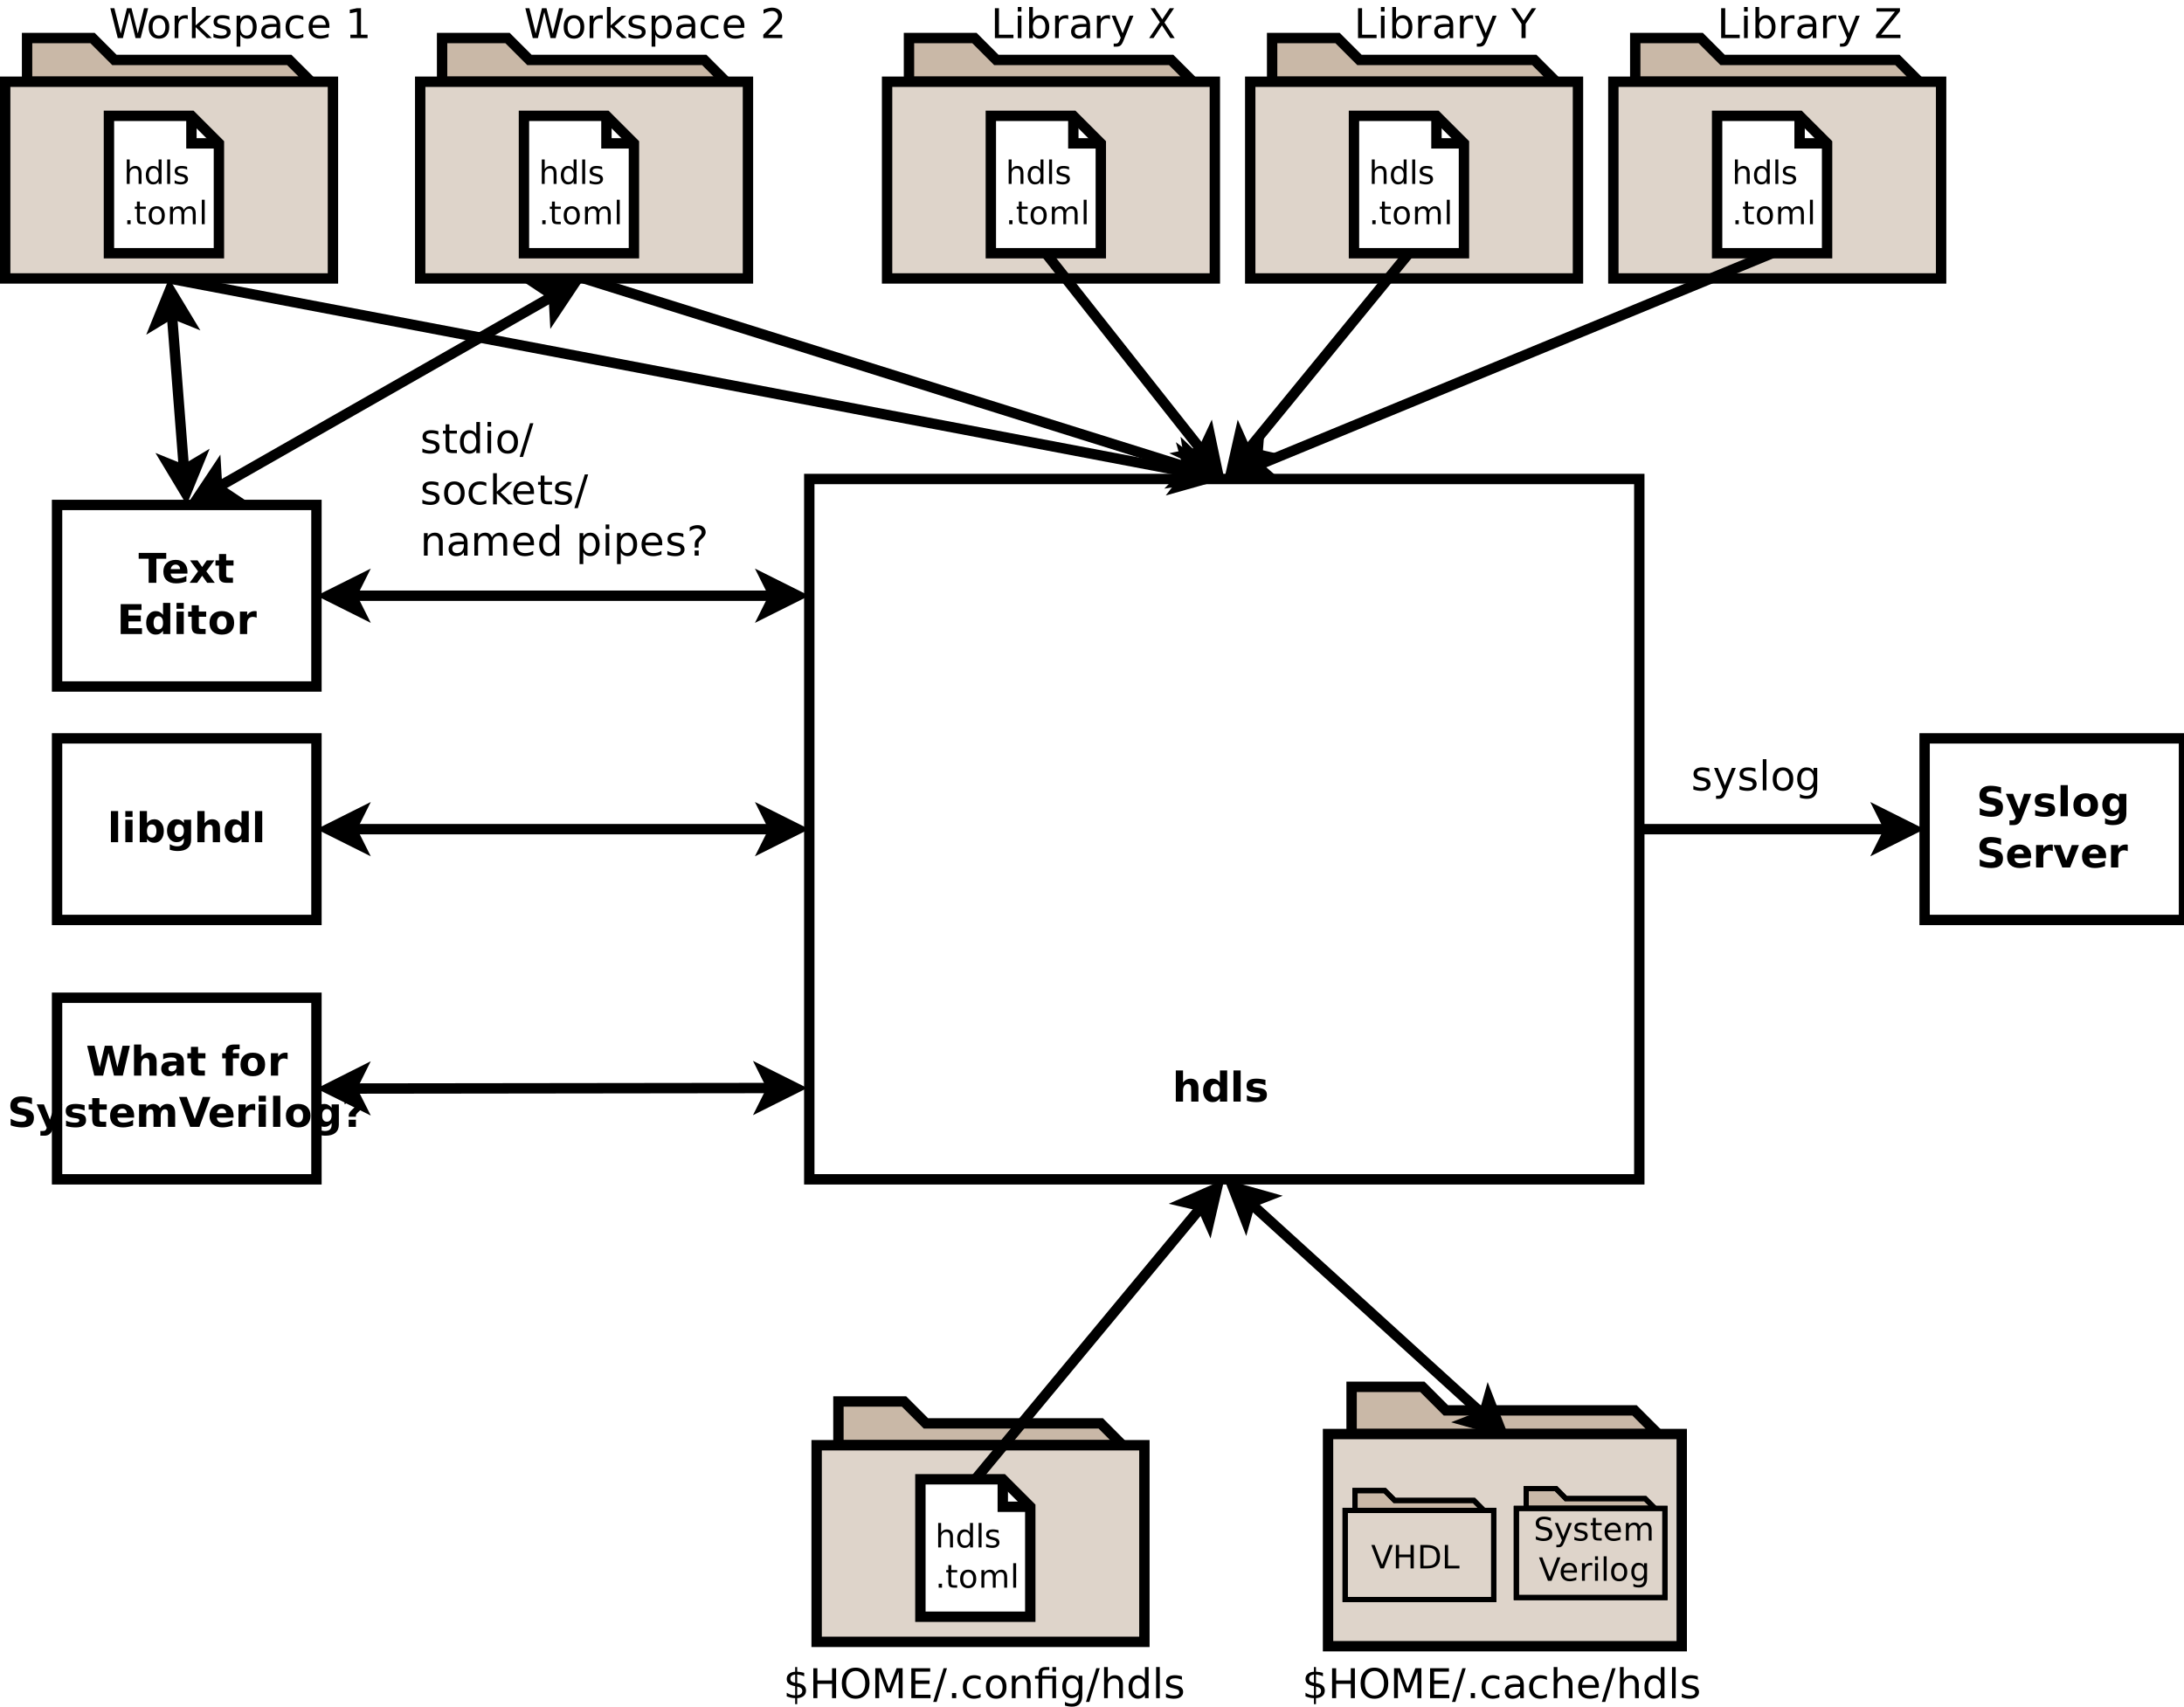 <?xml version="1.0" encoding="UTF-8"?>
<svg xmlns="http://www.w3.org/2000/svg" xmlns:xlink="http://www.w3.org/1999/xlink" width="421pt" height="329pt" viewBox="0 0 421 329" version="1.1">
<defs>
<g>
<symbol overflow="visible" id="glyph0-0">
<path style="stroke:none;" d="M 0.391 1.391 L 0.391 -5.578 L 4.344 -5.578 L 4.344 1.391 Z M 0.844 0.953 L 3.906 0.953 L 3.906 -5.125 L 0.844 -5.125 Z M 0.844 0.953 "/>
</symbol>
<symbol overflow="visible" id="glyph0-1">
<path style="stroke:none;" d="M 5.016 -2.641 L 5.016 0 L 3.625 0 L 3.625 -2 C 3.625 -2.383 3.613 -2.645 3.594 -2.781 C 3.582 -2.926 3.555 -3.031 3.516 -3.094 C 3.453 -3.188 3.375 -3.258 3.281 -3.312 C 3.195 -3.363 3.094 -3.391 2.969 -3.391 C 2.688 -3.391 2.461 -3.273 2.297 -3.047 C 2.129 -2.828 2.047 -2.52 2.047 -2.125 L 2.047 0 L 0.656 0 L 0.656 -6 L 2.047 -6 L 2.047 -3.688 C 2.254 -3.938 2.473 -4.117 2.703 -4.234 C 2.941 -4.359 3.203 -4.422 3.484 -4.422 C 3.984 -4.422 4.363 -4.27 4.625 -3.969 C 4.883 -3.664 5.016 -3.223 5.016 -2.641 Z M 5.016 -2.641 "/>
</symbol>
<symbol overflow="visible" id="glyph0-2">
<path style="stroke:none;" d="M 3.609 -3.688 L 3.609 -6 L 5 -6 L 5 0 L 3.609 0 L 3.609 -0.625 C 3.41 -0.375 3.195 -0.188 2.969 -0.062 C 2.75 0.051 2.488 0.109 2.188 0.109 C 1.645 0.109 1.203 -0.098 0.859 -0.516 C 0.523 -0.941 0.359 -1.488 0.359 -2.156 C 0.359 -2.82 0.523 -3.363 0.859 -3.781 C 1.203 -4.207 1.645 -4.422 2.188 -4.422 C 2.477 -4.422 2.738 -4.359 2.969 -4.234 C 3.195 -4.117 3.41 -3.938 3.609 -3.688 Z M 2.688 -0.891 C 2.988 -0.891 3.219 -1 3.375 -1.219 C 3.531 -1.438 3.609 -1.75 3.609 -2.156 C 3.609 -2.57 3.531 -2.883 3.375 -3.094 C 3.219 -3.312 2.988 -3.422 2.688 -3.422 C 2.395 -3.422 2.172 -3.312 2.016 -3.094 C 1.859 -2.883 1.781 -2.57 1.781 -2.156 C 1.781 -1.75 1.859 -1.438 2.016 -1.219 C 2.172 -1 2.395 -0.891 2.688 -0.891 Z M 2.688 -0.891 "/>
</symbol>
<symbol overflow="visible" id="glyph0-3">
<path style="stroke:none;" d="M 0.656 -6 L 2.047 -6 L 2.047 0 L 0.656 0 Z M 0.656 -6 "/>
</symbol>
<symbol overflow="visible" id="glyph0-4">
<path style="stroke:none;" d="M 4.047 -4.188 L 4.047 -3.141 C 3.742 -3.266 3.453 -3.359 3.172 -3.422 C 2.898 -3.484 2.645 -3.516 2.406 -3.516 C 2.145 -3.516 1.945 -3.477 1.812 -3.406 C 1.688 -3.344 1.625 -3.242 1.625 -3.109 C 1.625 -2.992 1.672 -2.906 1.766 -2.844 C 1.867 -2.789 2.047 -2.75 2.297 -2.719 L 2.531 -2.688 C 3.238 -2.594 3.711 -2.441 3.953 -2.234 C 4.203 -2.035 4.328 -1.719 4.328 -1.281 C 4.328 -0.812 4.156 -0.461 3.812 -0.234 C 3.477 -0.004 2.973 0.109 2.297 0.109 C 2.016 0.109 1.719 0.086 1.406 0.047 C 1.102 0.004 0.789 -0.062 0.469 -0.156 L 0.469 -1.203 C 0.75 -1.066 1.031 -0.969 1.312 -0.906 C 1.602 -0.844 1.898 -0.812 2.203 -0.812 C 2.473 -0.812 2.676 -0.848 2.812 -0.922 C 2.945 -0.992 3.016 -1.102 3.016 -1.25 C 3.016 -1.375 2.969 -1.469 2.875 -1.531 C 2.781 -1.594 2.594 -1.641 2.312 -1.672 L 2.078 -1.703 C 1.461 -1.773 1.031 -1.914 0.781 -2.125 C 0.531 -2.332 0.406 -2.648 0.406 -3.078 C 0.406 -3.535 0.562 -3.875 0.875 -4.094 C 1.188 -4.312 1.672 -4.422 2.328 -4.422 C 2.578 -4.422 2.844 -4.398 3.125 -4.359 C 3.406 -4.328 3.711 -4.27 4.047 -4.188 Z M 4.047 -4.188 "/>
</symbol>
<symbol overflow="visible" id="glyph0-5">
<path style="stroke:none;" d="M 4.734 -5.578 L 4.734 -4.359 C 4.422 -4.504 4.113 -4.613 3.812 -4.688 C 3.508 -4.758 3.223 -4.797 2.953 -4.797 C 2.598 -4.797 2.336 -4.742 2.172 -4.641 C 2.004 -4.547 1.922 -4.395 1.922 -4.188 C 1.922 -4.031 1.977 -3.91 2.094 -3.828 C 2.207 -3.742 2.41 -3.672 2.703 -3.609 L 3.344 -3.484 C 3.977 -3.348 4.43 -3.148 4.703 -2.891 C 4.973 -2.629 5.109 -2.254 5.109 -1.766 C 5.109 -1.129 4.922 -0.656 4.547 -0.344 C 4.172 -0.039 3.598 0.109 2.828 0.109 C 2.461 0.109 2.094 0.07 1.719 0 C 1.352 -0.062 0.988 -0.16 0.625 -0.297 L 0.625 -1.562 C 0.988 -1.363 1.344 -1.211 1.688 -1.109 C 2.031 -1.016 2.359 -0.969 2.672 -0.969 C 3.004 -0.969 3.254 -1.02 3.422 -1.125 C 3.598 -1.238 3.688 -1.395 3.688 -1.594 C 3.688 -1.77 3.625 -1.906 3.5 -2 C 3.383 -2.102 3.156 -2.191 2.812 -2.266 L 2.234 -2.391 C 1.648 -2.516 1.223 -2.711 0.953 -2.984 C 0.691 -3.254 0.562 -3.617 0.562 -4.078 C 0.562 -4.648 0.742 -5.094 1.109 -5.406 C 1.484 -5.719 2.02 -5.875 2.719 -5.875 C 3.039 -5.875 3.367 -5.848 3.703 -5.797 C 4.035 -5.742 4.379 -5.672 4.734 -5.578 Z M 4.734 -5.578 "/>
</symbol>
<symbol overflow="visible" id="glyph0-6">
<path style="stroke:none;" d="M 0.094 -4.328 L 1.484 -4.328 L 2.641 -1.391 L 3.625 -4.328 L 5.016 -4.328 L 3.188 0.406 C 3.008 0.883 2.797 1.219 2.547 1.406 C 2.305 1.602 1.988 1.703 1.594 1.703 L 0.797 1.703 L 0.797 0.797 L 1.219 0.797 C 1.457 0.797 1.629 0.758 1.734 0.688 C 1.836 0.613 1.922 0.477 1.984 0.281 L 2.016 0.172 Z M 0.094 -4.328 "/>
</symbol>
<symbol overflow="visible" id="glyph0-7">
<path style="stroke:none;" d="M 2.719 -3.438 C 2.414 -3.438 2.18 -3.328 2.016 -3.109 C 1.859 -2.891 1.781 -2.57 1.781 -2.156 C 1.781 -1.738 1.859 -1.422 2.016 -1.203 C 2.18 -0.984 2.414 -0.875 2.719 -0.875 C 3.02 -0.875 3.25 -0.984 3.406 -1.203 C 3.57 -1.422 3.656 -1.738 3.656 -2.156 C 3.656 -2.57 3.57 -2.891 3.406 -3.109 C 3.25 -3.328 3.02 -3.438 2.719 -3.438 Z M 2.719 -4.422 C 3.469 -4.422 4.051 -4.219 4.469 -3.812 C 4.883 -3.414 5.094 -2.863 5.094 -2.156 C 5.094 -1.445 4.883 -0.891 4.469 -0.484 C 4.051 -0.086 3.469 0.109 2.719 0.109 C 1.977 0.109 1.395 -0.086 0.969 -0.484 C 0.551 -0.891 0.344 -1.445 0.344 -2.156 C 0.344 -2.863 0.551 -3.414 0.969 -3.812 C 1.395 -4.219 1.977 -4.422 2.719 -4.422 Z M 2.719 -4.422 "/>
</symbol>
<symbol overflow="visible" id="glyph0-8">
<path style="stroke:none;" d="M 3.609 -0.734 C 3.41 -0.484 3.195 -0.297 2.969 -0.172 C 2.75 -0.055 2.488 0 2.188 0 C 1.656 0 1.219 -0.207 0.875 -0.625 C 0.531 -1.039 0.359 -1.57 0.359 -2.219 C 0.359 -2.863 0.531 -3.391 0.875 -3.797 C 1.219 -4.211 1.656 -4.422 2.188 -4.422 C 2.488 -4.422 2.75 -4.359 2.969 -4.234 C 3.195 -4.117 3.41 -3.938 3.609 -3.688 L 3.609 -4.328 L 5 -4.328 L 5 -0.438 C 5 0.258 4.773 0.789 4.328 1.156 C 3.891 1.52 3.254 1.703 2.422 1.703 C 2.148 1.703 1.891 1.68 1.641 1.641 C 1.391 1.598 1.141 1.535 0.891 1.453 L 0.891 0.375 C 1.129 0.52 1.363 0.625 1.594 0.688 C 1.82 0.758 2.055 0.797 2.297 0.797 C 2.742 0.797 3.07 0.695 3.281 0.5 C 3.5 0.301 3.609 -0.008 3.609 -0.438 Z M 2.688 -3.422 C 2.406 -3.422 2.18 -3.316 2.016 -3.109 C 1.859 -2.898 1.781 -2.602 1.781 -2.219 C 1.781 -1.82 1.859 -1.52 2.016 -1.312 C 2.172 -1.102 2.395 -1 2.688 -1 C 2.977 -1 3.203 -1.102 3.359 -1.312 C 3.523 -1.531 3.609 -1.832 3.609 -2.219 C 3.609 -2.602 3.523 -2.898 3.359 -3.109 C 3.203 -3.316 2.977 -3.422 2.688 -3.422 Z M 2.688 -3.422 "/>
</symbol>
<symbol overflow="visible" id="glyph0-9">
<path style="stroke:none;" d="M 4.984 -2.172 L 4.984 -1.781 L 1.75 -1.781 C 1.781 -1.457 1.895 -1.211 2.094 -1.047 C 2.301 -0.891 2.582 -0.812 2.938 -0.812 C 3.227 -0.812 3.523 -0.852 3.828 -0.938 C 4.141 -1.02 4.457 -1.148 4.781 -1.328 L 4.781 -0.266 C 4.445 -0.141 4.113 -0.047 3.781 0.016 C 3.457 0.078 3.133 0.109 2.812 0.109 C 2.031 0.109 1.422 -0.086 0.984 -0.484 C 0.555 -0.879 0.344 -1.438 0.344 -2.156 C 0.344 -2.863 0.555 -3.414 0.984 -3.812 C 1.41 -4.219 1.992 -4.422 2.734 -4.422 C 3.41 -4.422 3.953 -4.219 4.359 -3.812 C 4.773 -3.406 4.984 -2.859 4.984 -2.172 Z M 3.562 -2.641 C 3.562 -2.898 3.484 -3.109 3.328 -3.266 C 3.172 -3.43 2.973 -3.516 2.734 -3.516 C 2.461 -3.516 2.242 -3.438 2.078 -3.281 C 1.91 -3.133 1.805 -2.922 1.766 -2.641 Z M 3.562 -2.641 "/>
</symbol>
<symbol overflow="visible" id="glyph0-10">
<path style="stroke:none;" d="M 3.875 -3.141 C 3.75 -3.203 3.625 -3.242 3.5 -3.266 C 3.383 -3.297 3.27 -3.312 3.156 -3.312 C 2.801 -3.312 2.523 -3.195 2.328 -2.969 C 2.141 -2.738 2.047 -2.41 2.047 -1.984 L 2.047 0 L 0.656 0 L 0.656 -4.328 L 2.047 -4.328 L 2.047 -3.609 C 2.223 -3.891 2.426 -4.094 2.656 -4.219 C 2.883 -4.352 3.16 -4.422 3.484 -4.422 C 3.535 -4.422 3.586 -4.422 3.641 -4.422 C 3.691 -4.422 3.77 -4.41 3.875 -4.391 Z M 3.875 -3.141 "/>
</symbol>
<symbol overflow="visible" id="glyph0-11">
<path style="stroke:none;" d="M 0.125 -4.328 L 1.5 -4.328 L 2.578 -1.328 L 3.656 -4.328 L 5.031 -4.328 L 3.328 0 L 1.812 0 Z M 0.125 -4.328 "/>
</symbol>
<symbol overflow="visible" id="glyph0-12">
<path style="stroke:none;" d="M 0.031 -5.766 L 5.344 -5.766 L 5.344 -4.641 L 3.438 -4.641 L 3.438 0 L 1.953 0 L 1.953 -4.641 L 0.031 -4.641 Z M 0.031 -5.766 "/>
</symbol>
<symbol overflow="visible" id="glyph0-13">
<path style="stroke:none;" d="M 1.75 -2.219 L 0.203 -4.328 L 1.656 -4.328 L 2.547 -3.047 L 3.438 -4.328 L 4.906 -4.328 L 3.344 -2.219 L 4.984 0 L 3.516 0 L 2.547 -1.359 L 1.578 0 L 0.125 0 Z M 1.75 -2.219 "/>
</symbol>
<symbol overflow="visible" id="glyph0-14">
<path style="stroke:none;" d="M 2.172 -5.547 L 2.172 -4.328 L 3.594 -4.328 L 3.594 -3.328 L 2.172 -3.328 L 2.172 -1.5 C 2.172 -1.301 2.207 -1.164 2.281 -1.094 C 2.363 -1.02 2.523 -0.984 2.766 -0.984 L 3.484 -0.984 L 3.484 0 L 2.297 0 C 1.742 0 1.352 -0.113 1.125 -0.344 C 0.906 -0.57 0.797 -0.957 0.797 -1.5 L 0.797 -3.328 L 0.109 -3.328 L 0.109 -4.328 L 0.797 -4.328 L 0.797 -5.547 Z M 2.172 -5.547 "/>
</symbol>
<symbol overflow="visible" id="glyph0-15">
<path style="stroke:none;" d="M 0.719 -5.766 L 4.734 -5.766 L 4.734 -4.641 L 2.219 -4.641 L 2.219 -3.562 L 4.594 -3.562 L 4.594 -2.438 L 2.219 -2.438 L 2.219 -1.125 L 4.828 -1.125 L 4.828 0 L 0.719 0 Z M 0.719 -5.766 "/>
</symbol>
<symbol overflow="visible" id="glyph0-16">
<path style="stroke:none;" d="M 0.656 -4.328 L 2.047 -4.328 L 2.047 0 L 0.656 0 Z M 0.656 -6 L 2.047 -6 L 2.047 -4.875 L 0.656 -4.875 Z M 0.656 -6 "/>
</symbol>
<symbol overflow="visible" id="glyph0-17">
<path style="stroke:none;" d="M 2.969 -0.891 C 3.258 -0.891 3.484 -1 3.641 -1.219 C 3.797 -1.438 3.875 -1.75 3.875 -2.156 C 3.875 -2.57 3.797 -2.883 3.641 -3.094 C 3.484 -3.312 3.258 -3.422 2.969 -3.422 C 2.664 -3.422 2.438 -3.312 2.281 -3.094 C 2.125 -2.875 2.047 -2.562 2.047 -2.156 C 2.047 -1.75 2.125 -1.438 2.281 -1.219 C 2.438 -1 2.664 -0.891 2.969 -0.891 Z M 2.047 -3.688 C 2.234 -3.938 2.441 -4.117 2.672 -4.234 C 2.91 -4.359 3.18 -4.422 3.484 -4.422 C 4.016 -4.422 4.445 -4.207 4.781 -3.781 C 5.125 -3.363 5.297 -2.82 5.297 -2.156 C 5.297 -1.488 5.125 -0.941 4.781 -0.516 C 4.445 -0.098 4.016 0.109 3.484 0.109 C 3.18 0.109 2.91 0.051 2.672 -0.062 C 2.441 -0.188 2.234 -0.375 2.047 -0.625 L 2.047 0 L 0.656 0 L 0.656 -6 L 2.047 -6 Z M 2.047 -3.688 "/>
</symbol>
<symbol overflow="visible" id="glyph0-18">
<path style="stroke:none;" d="M 0.234 -5.766 L 1.656 -5.766 L 2.656 -1.578 L 3.641 -5.766 L 5.078 -5.766 L 6.062 -1.578 L 7.062 -5.766 L 8.469 -5.766 L 7.109 0 L 5.406 0 L 4.359 -4.375 L 3.312 0 L 1.609 0 Z M 0.234 -5.766 "/>
</symbol>
<symbol overflow="visible" id="glyph0-19">
<path style="stroke:none;" d="M 2.609 -1.953 C 2.316 -1.953 2.098 -1.898 1.953 -1.797 C 1.805 -1.703 1.734 -1.555 1.734 -1.359 C 1.734 -1.191 1.789 -1.055 1.906 -0.953 C 2.02 -0.859 2.18 -0.812 2.391 -0.812 C 2.648 -0.812 2.867 -0.898 3.047 -1.078 C 3.223 -1.266 3.312 -1.5 3.312 -1.781 L 3.312 -1.953 Z M 4.719 -2.469 L 4.719 0 L 3.312 0 L 3.312 -0.641 C 3.133 -0.379 2.926 -0.188 2.688 -0.062 C 2.457 0.051 2.176 0.109 1.844 0.109 C 1.395 0.109 1.031 -0.02 0.75 -0.281 C 0.477 -0.539 0.344 -0.879 0.344 -1.297 C 0.344 -1.805 0.516 -2.176 0.859 -2.406 C 1.211 -2.645 1.758 -2.766 2.5 -2.766 L 3.312 -2.766 L 3.312 -2.875 C 3.312 -3.094 3.223 -3.254 3.047 -3.359 C 2.879 -3.461 2.613 -3.516 2.25 -3.516 C 1.957 -3.516 1.68 -3.484 1.422 -3.422 C 1.172 -3.359 0.938 -3.27 0.719 -3.156 L 0.719 -4.203 C 1.008 -4.273 1.305 -4.328 1.609 -4.359 C 1.91 -4.398 2.207 -4.422 2.5 -4.422 C 3.281 -4.422 3.844 -4.266 4.188 -3.953 C 4.539 -3.648 4.719 -3.156 4.719 -2.469 Z M 4.719 -2.469 "/>
</symbol>
<symbol overflow="visible" id="glyph0-20">
<path style="stroke:none;" d=""/>
</symbol>
<symbol overflow="visible" id="glyph0-21">
<path style="stroke:none;" d="M 3.516 -6 L 3.516 -5.094 L 2.75 -5.094 C 2.551 -5.094 2.41 -5.055 2.328 -4.984 C 2.254 -4.922 2.219 -4.801 2.219 -4.625 L 2.219 -4.328 L 3.406 -4.328 L 3.406 -3.328 L 2.219 -3.328 L 2.219 0 L 0.844 0 L 0.844 -3.328 L 0.156 -3.328 L 0.156 -4.328 L 0.844 -4.328 L 0.844 -4.625 C 0.844 -5.094 0.973 -5.438 1.234 -5.656 C 1.492 -5.883 1.898 -6 2.453 -6 Z M 3.516 -6 "/>
</symbol>
<symbol overflow="visible" id="glyph0-22">
<path style="stroke:none;" d="M 4.672 -3.609 C 4.848 -3.867 5.055 -4.066 5.297 -4.203 C 5.535 -4.348 5.801 -4.422 6.094 -4.422 C 6.582 -4.422 6.957 -4.27 7.219 -3.969 C 7.477 -3.664 7.609 -3.223 7.609 -2.641 L 7.609 0 L 6.219 0 L 6.219 -2.25 C 6.227 -2.289 6.234 -2.328 6.234 -2.359 C 6.234 -2.391 6.234 -2.441 6.234 -2.516 C 6.234 -2.816 6.188 -3.035 6.094 -3.172 C 6 -3.316 5.852 -3.391 5.656 -3.391 C 5.395 -3.391 5.191 -3.281 5.047 -3.062 C 4.91 -2.844 4.836 -2.531 4.828 -2.125 L 4.828 0 L 3.438 0 L 3.438 -2.25 C 3.438 -2.727 3.395 -3.035 3.312 -3.172 C 3.227 -3.316 3.082 -3.391 2.875 -3.391 C 2.613 -3.391 2.41 -3.281 2.266 -3.062 C 2.117 -2.844 2.047 -2.531 2.047 -2.125 L 2.047 0 L 0.656 0 L 0.656 -4.328 L 2.047 -4.328 L 2.047 -3.688 C 2.211 -3.938 2.406 -4.117 2.625 -4.234 C 2.852 -4.359 3.098 -4.422 3.359 -4.422 C 3.66 -4.422 3.926 -4.348 4.156 -4.203 C 4.383 -4.066 4.555 -3.867 4.672 -3.609 Z M 4.672 -3.609 "/>
</symbol>
<symbol overflow="visible" id="glyph0-23">
<path style="stroke:none;" d="M 0.031 -5.766 L 1.531 -5.766 L 3.062 -1.516 L 4.594 -5.766 L 6.078 -5.766 L 3.953 0 L 2.172 0 Z M 0.031 -5.766 "/>
</symbol>
<symbol overflow="visible" id="glyph0-24">
<path style="stroke:none;" d="M 2.734 -1.953 L 1.344 -1.953 L 1.344 -2.141 C 1.344 -2.348 1.383 -2.531 1.469 -2.688 C 1.551 -2.852 1.727 -3.062 2 -3.312 L 2.25 -3.547 C 2.395 -3.68 2.5 -3.805 2.562 -3.922 C 2.633 -4.035 2.672 -4.156 2.672 -4.281 C 2.672 -4.457 2.609 -4.598 2.484 -4.703 C 2.367 -4.805 2.203 -4.859 1.984 -4.859 C 1.766 -4.859 1.535 -4.812 1.297 -4.719 C 1.055 -4.633 0.805 -4.508 0.547 -4.344 L 0.547 -5.547 C 0.859 -5.66 1.141 -5.742 1.391 -5.797 C 1.648 -5.848 1.898 -5.875 2.141 -5.875 C 2.766 -5.875 3.242 -5.742 3.578 -5.484 C 3.91 -5.223 4.078 -4.848 4.078 -4.359 C 4.078 -4.109 4.023 -3.883 3.922 -3.688 C 3.816 -3.488 3.645 -3.273 3.406 -3.047 L 3.156 -2.828 C 2.988 -2.66 2.875 -2.531 2.812 -2.438 C 2.758 -2.344 2.734 -2.238 2.734 -2.125 Z M 1.344 -1.375 L 2.734 -1.375 L 2.734 0 L 1.344 0 Z M 1.344 -1.375 "/>
</symbol>
<symbol overflow="visible" id="glyph1-0">
<path style="stroke:none;" d="M 0.391 1.391 L 0.391 -5.578 L 4.344 -5.578 L 4.344 1.391 Z M 0.844 0.953 L 3.906 0.953 L 3.906 -5.125 L 0.844 -5.125 Z M 0.844 0.953 "/>
</symbol>
<symbol overflow="visible" id="glyph1-1">
<path style="stroke:none;" d="M 0.781 -5.766 L 1.562 -5.766 L 1.562 -0.656 L 4.359 -0.656 L 4.359 0 L 0.781 0 Z M 0.781 -5.766 "/>
</symbol>
<symbol overflow="visible" id="glyph1-2">
<path style="stroke:none;" d="M 0.75 -4.328 L 1.453 -4.328 L 1.453 0 L 0.75 0 Z M 0.75 -6 L 1.453 -6 L 1.453 -5.109 L 0.75 -5.109 Z M 0.75 -6 "/>
</symbol>
<symbol overflow="visible" id="glyph1-3">
<path style="stroke:none;" d="M 3.844 -2.156 C 3.844 -2.676 3.734 -3.082 3.516 -3.375 C 3.305 -3.676 3.016 -3.828 2.641 -3.828 C 2.266 -3.828 1.969 -3.676 1.75 -3.375 C 1.539 -3.082 1.438 -2.676 1.438 -2.156 C 1.438 -1.633 1.539 -1.223 1.75 -0.922 C 1.969 -0.629 2.266 -0.484 2.641 -0.484 C 3.016 -0.484 3.305 -0.629 3.516 -0.922 C 3.734 -1.223 3.844 -1.633 3.844 -2.156 Z M 1.438 -3.672 C 1.582 -3.922 1.77 -4.109 2 -4.234 C 2.227 -4.359 2.5 -4.422 2.812 -4.422 C 3.344 -4.422 3.77 -4.211 4.094 -3.797 C 4.426 -3.379 4.594 -2.832 4.594 -2.156 C 4.594 -1.477 4.426 -0.93 4.094 -0.516 C 3.77 -0.098 3.344 0.109 2.812 0.109 C 2.5 0.109 2.227 0.047 2 -0.078 C 1.77 -0.203 1.582 -0.395 1.438 -0.656 L 1.438 0 L 0.719 0 L 0.719 -6 L 1.438 -6 Z M 1.438 -3.672 "/>
</symbol>
<symbol overflow="visible" id="glyph1-4">
<path style="stroke:none;" d="M 3.25 -3.656 C 3.164 -3.707 3.078 -3.742 2.984 -3.766 C 2.891 -3.785 2.785 -3.797 2.672 -3.797 C 2.273 -3.797 1.969 -3.664 1.75 -3.406 C 1.539 -3.145 1.438 -2.77 1.438 -2.281 L 1.438 0 L 0.719 0 L 0.719 -4.328 L 1.438 -4.328 L 1.438 -3.656 C 1.582 -3.914 1.773 -4.109 2.016 -4.234 C 2.254 -4.359 2.547 -4.422 2.891 -4.422 C 2.941 -4.422 2.992 -4.414 3.047 -4.406 C 3.109 -4.406 3.176 -4.398 3.25 -4.391 Z M 3.25 -3.656 "/>
</symbol>
<symbol overflow="visible" id="glyph1-5">
<path style="stroke:none;" d="M 2.703 -2.172 C 2.129 -2.172 1.734 -2.102 1.516 -1.969 C 1.297 -1.844 1.188 -1.625 1.188 -1.312 C 1.188 -1.051 1.27 -0.848 1.438 -0.703 C 1.602 -0.555 1.828 -0.484 2.109 -0.484 C 2.504 -0.484 2.82 -0.617 3.062 -0.891 C 3.301 -1.172 3.422 -1.547 3.422 -2.016 L 3.422 -2.172 Z M 4.125 -2.469 L 4.125 0 L 3.422 0 L 3.422 -0.656 C 3.254 -0.395 3.051 -0.203 2.812 -0.078 C 2.57 0.047 2.273 0.109 1.922 0.109 C 1.484 0.109 1.129 -0.016 0.859 -0.266 C 0.598 -0.516 0.469 -0.848 0.469 -1.266 C 0.469 -1.742 0.629 -2.109 0.953 -2.359 C 1.285 -2.609 1.773 -2.734 2.422 -2.734 L 3.422 -2.734 L 3.422 -2.797 C 3.422 -3.129 3.312 -3.383 3.094 -3.562 C 2.875 -3.738 2.57 -3.828 2.188 -3.828 C 1.938 -3.828 1.691 -3.797 1.453 -3.734 C 1.223 -3.672 1.004 -3.582 0.797 -3.469 L 0.797 -4.125 C 1.055 -4.227 1.305 -4.301 1.547 -4.344 C 1.797 -4.395 2.035 -4.422 2.266 -4.422 C 2.891 -4.422 3.352 -4.258 3.656 -3.938 C 3.969 -3.613 4.125 -3.125 4.125 -2.469 Z M 4.125 -2.469 "/>
</symbol>
<symbol overflow="visible" id="glyph1-6">
<path style="stroke:none;" d="M 2.547 0.406 C 2.348 0.914 2.148 1.25 1.953 1.406 C 1.766 1.562 1.508 1.641 1.188 1.641 L 0.625 1.641 L 0.625 1.047 L 1.047 1.047 C 1.234 1.047 1.379 1 1.484 0.906 C 1.598 0.812 1.723 0.594 1.859 0.25 L 1.984 -0.062 L 0.234 -4.328 L 0.984 -4.328 L 2.344 -0.938 L 3.688 -4.328 L 4.438 -4.328 Z M 2.547 0.406 "/>
</symbol>
<symbol overflow="visible" id="glyph1-7">
<path style="stroke:none;" d=""/>
</symbol>
<symbol overflow="visible" id="glyph1-8">
<path style="stroke:none;" d="M -0.016 -5.766 L 0.828 -5.766 L 2.422 -3.391 L 4 -5.766 L 4.844 -5.766 L 2.812 -2.75 L 2.812 0 L 2.016 0 L 2.016 -2.75 Z M -0.016 -5.766 "/>
</symbol>
<symbol overflow="visible" id="glyph1-9">
<path style="stroke:none;" d="M 0.438 -5.766 L 4.969 -5.766 L 4.969 -5.172 L 1.328 -0.656 L 5.062 -0.656 L 5.062 0 L 0.359 0 L 0.359 -0.594 L 4 -5.109 L 0.438 -5.109 Z M 0.438 -5.766 "/>
</symbol>
<symbol overflow="visible" id="glyph1-10">
<path style="stroke:none;" d="M 2.672 1.156 L 2.281 1.156 L 2.281 0 C 2.008 0 1.738 -0.031 1.469 -0.094 C 1.195 -0.156 0.926 -0.242 0.656 -0.359 L 0.656 -1.047 C 0.914 -0.879 1.18 -0.754 1.453 -0.672 C 1.723 -0.586 2 -0.547 2.281 -0.547 L 2.281 -2.312 C 1.719 -2.406 1.305 -2.562 1.047 -2.781 C 0.785 -3 0.656 -3.301 0.656 -3.688 C 0.656 -4.102 0.797 -4.43 1.078 -4.672 C 1.359 -4.922 1.758 -5.062 2.281 -5.094 L 2.281 -6 L 2.672 -6 L 2.672 -5.109 C 2.91 -5.098 3.141 -5.07 3.359 -5.031 C 3.586 -4.988 3.805 -4.938 4.016 -4.875 L 4.016 -4.203 C 3.805 -4.305 3.586 -4.383 3.359 -4.438 C 3.141 -4.5 2.91 -4.535 2.672 -4.547 L 2.672 -2.906 C 3.254 -2.812 3.68 -2.648 3.953 -2.422 C 4.234 -2.191 4.375 -1.875 4.375 -1.469 C 4.375 -1.031 4.227 -0.688 3.938 -0.438 C 3.645 -0.188 3.223 -0.039 2.672 0 Z M 2.281 -2.969 L 2.281 -4.562 C 1.988 -4.52 1.758 -4.43 1.594 -4.297 C 1.438 -4.16 1.359 -3.977 1.359 -3.75 C 1.359 -3.531 1.43 -3.359 1.578 -3.234 C 1.723 -3.109 1.957 -3.02 2.281 -2.969 Z M 2.672 -2.234 L 2.672 -0.562 C 2.992 -0.602 3.238 -0.691 3.406 -0.828 C 3.57 -0.973 3.656 -1.16 3.656 -1.391 C 3.656 -1.617 3.578 -1.801 3.422 -1.938 C 3.266 -2.07 3.016 -2.172 2.672 -2.234 Z M 2.672 -2.234 "/>
</symbol>
<symbol overflow="visible" id="glyph1-11">
<path style="stroke:none;" d="M 0.781 -5.766 L 1.562 -5.766 L 1.562 -3.406 L 4.391 -3.406 L 4.391 -5.766 L 5.172 -5.766 L 5.172 0 L 4.391 0 L 4.391 -2.75 L 1.562 -2.75 L 1.562 0 L 0.781 0 Z M 0.781 -5.766 "/>
</symbol>
<symbol overflow="visible" id="glyph1-12">
<path style="stroke:none;" d="M 3.109 -5.234 C 2.547 -5.234 2.098 -5.02 1.766 -4.594 C 1.43 -4.176 1.266 -3.602 1.266 -2.875 C 1.266 -2.145 1.43 -1.566 1.766 -1.141 C 2.098 -0.723 2.547 -0.516 3.109 -0.516 C 3.68 -0.516 4.129 -0.723 4.453 -1.141 C 4.785 -1.566 4.953 -2.145 4.953 -2.875 C 4.953 -3.602 4.785 -4.176 4.453 -4.594 C 4.129 -5.02 3.68 -5.234 3.109 -5.234 Z M 3.109 -5.875 C 3.922 -5.875 4.566 -5.602 5.047 -5.062 C 5.535 -4.52 5.781 -3.789 5.781 -2.875 C 5.781 -1.969 5.535 -1.242 5.047 -0.703 C 4.566 -0.16 3.922 0.109 3.109 0.109 C 2.305 0.109 1.66 -0.16 1.172 -0.703 C 0.68 -1.242 0.438 -1.969 0.438 -2.875 C 0.438 -3.789 0.68 -4.52 1.172 -5.062 C 1.66 -5.602 2.305 -5.875 3.109 -5.875 Z M 3.109 -5.875 "/>
</symbol>
<symbol overflow="visible" id="glyph1-13">
<path style="stroke:none;" d="M 0.781 -5.766 L 1.938 -5.766 L 3.406 -1.844 L 4.891 -5.766 L 6.047 -5.766 L 6.047 0 L 5.281 0 L 5.281 -5.062 L 3.797 -1.109 L 3.016 -1.109 L 1.531 -5.062 L 1.531 0 L 0.781 0 Z M 0.781 -5.766 "/>
</symbol>
<symbol overflow="visible" id="glyph1-14">
<path style="stroke:none;" d="M 0.781 -5.766 L 4.422 -5.766 L 4.422 -5.109 L 1.562 -5.109 L 1.562 -3.406 L 4.297 -3.406 L 4.297 -2.75 L 1.562 -2.75 L 1.562 -0.656 L 4.484 -0.656 L 4.484 0 L 0.781 0 Z M 0.781 -5.766 "/>
</symbol>
<symbol overflow="visible" id="glyph1-15">
<path style="stroke:none;" d="M 2 -5.766 L 2.656 -5.766 L 0.656 0.734 L 0 0.734 Z M 2 -5.766 "/>
</symbol>
<symbol overflow="visible" id="glyph1-16">
<path style="stroke:none;" d="M 0.844 -0.984 L 1.656 -0.984 L 1.656 0 L 0.844 0 Z M 0.844 -0.984 "/>
</symbol>
<symbol overflow="visible" id="glyph1-17">
<path style="stroke:none;" d="M 3.859 -4.156 L 3.859 -3.5 C 3.66 -3.602 3.457 -3.68 3.25 -3.734 C 3.051 -3.797 2.848 -3.828 2.641 -3.828 C 2.18 -3.828 1.82 -3.68 1.562 -3.391 C 1.312 -3.098 1.188 -2.688 1.188 -2.156 C 1.188 -1.625 1.312 -1.211 1.562 -0.922 C 1.82 -0.629 2.18 -0.484 2.641 -0.484 C 2.848 -0.484 3.051 -0.508 3.25 -0.562 C 3.457 -0.625 3.66 -0.711 3.859 -0.828 L 3.859 -0.172 C 3.66 -0.078 3.453 -0.008 3.234 0.031 C 3.023 0.082 2.801 0.109 2.562 0.109 C 1.914 0.109 1.398 -0.094 1.016 -0.5 C 0.629 -0.906 0.438 -1.457 0.438 -2.156 C 0.438 -2.863 0.629 -3.414 1.016 -3.812 C 1.398 -4.219 1.93 -4.422 2.609 -4.422 C 2.828 -4.422 3.039 -4.398 3.25 -4.359 C 3.457 -4.316 3.66 -4.25 3.859 -4.156 Z M 3.859 -4.156 "/>
</symbol>
<symbol overflow="visible" id="glyph1-18">
<path style="stroke:none;" d="M 2.422 -3.828 C 2.035 -3.828 1.734 -3.676 1.516 -3.375 C 1.297 -3.082 1.188 -2.676 1.188 -2.156 C 1.188 -1.633 1.297 -1.223 1.516 -0.922 C 1.734 -0.629 2.035 -0.484 2.422 -0.484 C 2.797 -0.484 3.094 -0.633 3.312 -0.938 C 3.539 -1.238 3.656 -1.645 3.656 -2.156 C 3.656 -2.664 3.539 -3.07 3.312 -3.375 C 3.094 -3.676 2.797 -3.828 2.422 -3.828 Z M 2.422 -4.422 C 3.035 -4.422 3.52 -4.219 3.875 -3.812 C 4.227 -3.414 4.406 -2.863 4.406 -2.156 C 4.406 -1.445 4.227 -0.891 3.875 -0.484 C 3.52 -0.086 3.035 0.109 2.422 0.109 C 1.797 0.109 1.305 -0.086 0.953 -0.484 C 0.609 -0.891 0.438 -1.445 0.438 -2.156 C 0.438 -2.863 0.609 -3.414 0.953 -3.812 C 1.305 -4.219 1.797 -4.422 2.422 -4.422 Z M 2.422 -4.422 "/>
</symbol>
<symbol overflow="visible" id="glyph1-19">
<path style="stroke:none;" d="M 4.344 -2.609 L 4.344 0 L 3.625 0 L 3.625 -2.594 C 3.625 -3 3.547 -3.301 3.391 -3.5 C 3.234 -3.707 2.992 -3.812 2.672 -3.812 C 2.285 -3.812 1.984 -3.688 1.766 -3.438 C 1.547 -3.195 1.438 -2.863 1.438 -2.438 L 1.438 0 L 0.719 0 L 0.719 -4.328 L 1.438 -4.328 L 1.438 -3.656 C 1.602 -3.914 1.801 -4.109 2.031 -4.234 C 2.258 -4.359 2.523 -4.422 2.828 -4.422 C 3.328 -4.422 3.703 -4.266 3.953 -3.953 C 4.211 -3.648 4.344 -3.203 4.344 -2.609 Z M 4.344 -2.609 "/>
</symbol>
<symbol overflow="visible" id="glyph1-20">
<path style="stroke:none;" d="M 4.234 -4.328 L 4.234 0 L 3.531 0 L 3.531 -3.766 L 1.578 -3.766 L 1.578 0 L 0.859 0 L 0.859 -3.766 L 0.188 -3.766 L 0.188 -4.328 L 0.859 -4.328 L 0.859 -4.625 C 0.859 -5.094 0.969 -5.438 1.188 -5.656 C 1.414 -5.883 1.758 -6 2.219 -6 L 2.938 -6 L 2.938 -5.422 L 2.25 -5.422 C 2 -5.422 1.82 -5.367 1.719 -5.266 C 1.625 -5.16 1.578 -4.973 1.578 -4.703 L 1.578 -4.328 Z M 3.531 -6 L 4.234 -6 L 4.234 -5.094 L 3.531 -5.094 Z M 3.531 -6 "/>
</symbol>
<symbol overflow="visible" id="glyph1-21">
<path style="stroke:none;" d="M 3.594 -2.219 C 3.594 -2.727 3.484 -3.125 3.266 -3.406 C 3.055 -3.688 2.758 -3.828 2.375 -3.828 C 2 -3.828 1.703 -3.688 1.484 -3.406 C 1.273 -3.125 1.172 -2.727 1.172 -2.219 C 1.172 -1.695 1.273 -1.297 1.484 -1.016 C 1.703 -0.734 2 -0.594 2.375 -0.594 C 2.758 -0.594 3.055 -0.734 3.266 -1.016 C 3.484 -1.297 3.594 -1.695 3.594 -2.219 Z M 4.297 -0.531 C 4.297 0.195 4.129 0.738 3.797 1.094 C 3.473 1.457 2.977 1.641 2.312 1.641 C 2.062 1.641 1.82 1.617 1.594 1.578 C 1.375 1.547 1.16 1.492 0.953 1.422 L 0.953 0.719 C 1.16 0.832 1.363 0.914 1.562 0.969 C 1.77 1.031 1.984 1.062 2.203 1.062 C 2.66 1.062 3.004 0.938 3.234 0.688 C 3.473 0.445 3.594 0.082 3.594 -0.406 L 3.594 -0.766 C 3.445 -0.504 3.258 -0.312 3.031 -0.188 C 2.801 -0.062 2.523 0 2.203 0 C 1.672 0 1.242 -0.203 0.922 -0.609 C 0.598 -1.016 0.438 -1.551 0.438 -2.219 C 0.438 -2.883 0.598 -3.414 0.922 -3.812 C 1.242 -4.219 1.672 -4.422 2.203 -4.422 C 2.523 -4.422 2.801 -4.359 3.031 -4.234 C 3.258 -4.109 3.445 -3.922 3.594 -3.672 L 3.594 -4.328 L 4.297 -4.328 Z M 4.297 -0.531 "/>
</symbol>
<symbol overflow="visible" id="glyph1-22">
<path style="stroke:none;" d="M 4.344 -2.609 L 4.344 0 L 3.625 0 L 3.625 -2.594 C 3.625 -3 3.547 -3.301 3.391 -3.5 C 3.234 -3.707 2.992 -3.812 2.672 -3.812 C 2.285 -3.812 1.984 -3.688 1.766 -3.438 C 1.547 -3.195 1.438 -2.863 1.438 -2.438 L 1.438 0 L 0.719 0 L 0.719 -6 L 1.438 -6 L 1.438 -3.656 C 1.602 -3.914 1.801 -4.109 2.031 -4.234 C 2.258 -4.359 2.523 -4.422 2.828 -4.422 C 3.328 -4.422 3.703 -4.266 3.953 -3.953 C 4.211 -3.648 4.344 -3.203 4.344 -2.609 Z M 4.344 -2.609 "/>
</symbol>
<symbol overflow="visible" id="glyph1-23">
<path style="stroke:none;" d="M 3.594 -3.672 L 3.594 -6 L 4.297 -6 L 4.297 0 L 3.594 0 L 3.594 -0.656 C 3.438 -0.395 3.242 -0.203 3.016 -0.078 C 2.797 0.047 2.523 0.109 2.203 0.109 C 1.68 0.109 1.254 -0.098 0.922 -0.516 C 0.598 -0.93 0.438 -1.477 0.438 -2.156 C 0.438 -2.832 0.598 -3.379 0.922 -3.797 C 1.254 -4.211 1.68 -4.422 2.203 -4.422 C 2.523 -4.422 2.797 -4.359 3.016 -4.234 C 3.242 -4.109 3.438 -3.922 3.594 -3.672 Z M 1.172 -2.156 C 1.172 -1.633 1.273 -1.223 1.484 -0.922 C 1.703 -0.629 2 -0.484 2.375 -0.484 C 2.75 -0.484 3.047 -0.629 3.266 -0.922 C 3.484 -1.223 3.594 -1.633 3.594 -2.156 C 3.594 -2.676 3.484 -3.082 3.266 -3.375 C 3.047 -3.676 2.75 -3.828 2.375 -3.828 C 2 -3.828 1.703 -3.676 1.484 -3.375 C 1.273 -3.082 1.172 -2.676 1.172 -2.156 Z M 1.172 -2.156 "/>
</symbol>
<symbol overflow="visible" id="glyph1-24">
<path style="stroke:none;" d="M 0.75 -6 L 1.453 -6 L 1.453 0 L 0.75 0 Z M 0.75 -6 "/>
</symbol>
<symbol overflow="visible" id="glyph1-25">
<path style="stroke:none;" d="M 3.5 -4.203 L 3.5 -3.531 C 3.301 -3.625 3.094 -3.695 2.875 -3.75 C 2.656 -3.801 2.43 -3.828 2.203 -3.828 C 1.848 -3.828 1.582 -3.773 1.406 -3.672 C 1.227 -3.566 1.141 -3.406 1.141 -3.188 C 1.141 -3.02 1.203 -2.891 1.328 -2.797 C 1.461 -2.703 1.719 -2.613 2.094 -2.531 L 2.344 -2.469 C 2.844 -2.363 3.195 -2.211 3.406 -2.016 C 3.625 -1.816 3.734 -1.539 3.734 -1.188 C 3.734 -0.789 3.57 -0.473 3.25 -0.234 C 2.938 -0.004 2.504 0.109 1.953 0.109 C 1.711 0.109 1.469 0.086 1.219 0.047 C 0.969 0.004 0.703 -0.062 0.422 -0.156 L 0.422 -0.891 C 0.691 -0.754 0.953 -0.648 1.203 -0.578 C 1.461 -0.516 1.719 -0.484 1.969 -0.484 C 2.301 -0.484 2.555 -0.539 2.734 -0.656 C 2.91 -0.77 3 -0.93 3 -1.141 C 3 -1.328 2.93 -1.473 2.797 -1.578 C 2.672 -1.68 2.391 -1.781 1.953 -1.875 L 1.703 -1.938 C 1.266 -2.031 0.945 -2.172 0.75 -2.359 C 0.551 -2.555 0.453 -2.82 0.453 -3.156 C 0.453 -3.562 0.598 -3.875 0.891 -4.094 C 1.18 -4.312 1.594 -4.422 2.125 -4.422 C 2.383 -4.422 2.629 -4.398 2.859 -4.359 C 3.086 -4.328 3.301 -4.273 3.5 -4.203 Z M 3.5 -4.203 "/>
</symbol>
<symbol overflow="visible" id="glyph1-26">
<path style="stroke:none;" d="M 4.438 -2.344 L 4.438 -1.984 L 1.172 -1.984 C 1.203 -1.504 1.348 -1.133 1.609 -0.875 C 1.879 -0.613 2.25 -0.484 2.719 -0.484 C 2.988 -0.484 3.254 -0.516 3.516 -0.578 C 3.773 -0.648 4.031 -0.754 4.281 -0.891 L 4.281 -0.219 C 4.02 -0.113 3.754 -0.035 3.484 0.016 C 3.223 0.078 2.953 0.109 2.672 0.109 C 1.984 0.109 1.438 -0.086 1.031 -0.484 C 0.633 -0.891 0.438 -1.438 0.438 -2.125 C 0.438 -2.832 0.625 -3.391 1 -3.797 C 1.383 -4.211 1.906 -4.422 2.562 -4.422 C 3.133 -4.422 3.586 -4.234 3.922 -3.859 C 4.266 -3.484 4.438 -2.977 4.438 -2.344 Z M 3.734 -2.547 C 3.723 -2.93 3.613 -3.238 3.406 -3.469 C 3.195 -3.707 2.914 -3.828 2.562 -3.828 C 2.164 -3.828 1.848 -3.711 1.609 -3.484 C 1.367 -3.266 1.234 -2.953 1.203 -2.547 Z M 3.734 -2.547 "/>
</symbol>
<symbol overflow="visible" id="glyph1-27">
<path style="stroke:none;" d="M 0.5 -5.766 L 1.328 -5.766 L 2.766 -3.625 L 4.203 -5.766 L 5.047 -5.766 L 3.188 -3 L 5.172 0 L 4.328 0 L 2.703 -2.453 L 1.078 0 L 0.234 0 L 2.297 -3.078 Z M 0.5 -5.766 "/>
</symbol>
<symbol overflow="visible" id="glyph1-28">
<path style="stroke:none;" d="M 1.453 -5.547 L 1.453 -4.328 L 2.906 -4.328 L 2.906 -3.766 L 1.453 -3.766 L 1.453 -1.422 C 1.453 -1.066 1.5 -0.836 1.594 -0.734 C 1.688 -0.641 1.883 -0.594 2.188 -0.594 L 2.906 -0.594 L 2.906 0 L 2.188 0 C 1.633 0 1.254 -0.098 1.047 -0.297 C 0.836 -0.504 0.734 -0.879 0.734 -1.422 L 0.734 -3.766 L 0.219 -3.766 L 0.219 -4.328 L 0.734 -4.328 L 0.734 -5.547 Z M 1.453 -5.547 "/>
</symbol>
<symbol overflow="visible" id="glyph1-29">
<path style="stroke:none;" d="M 0.719 -6 L 1.438 -6 L 1.438 -2.453 L 3.547 -4.328 L 4.453 -4.328 L 2.172 -2.297 L 4.562 0 L 3.625 0 L 1.438 -2.109 L 1.438 0 L 0.719 0 Z M 0.719 -6 "/>
</symbol>
<symbol overflow="visible" id="glyph1-30">
<path style="stroke:none;" d="M 4.109 -3.5 C 4.285 -3.812 4.5 -4.039 4.75 -4.188 C 5 -4.344 5.289 -4.422 5.625 -4.422 C 6.07 -4.422 6.414 -4.266 6.656 -3.953 C 6.906 -3.641 7.031 -3.191 7.031 -2.609 L 7.031 0 L 6.312 0 L 6.312 -2.594 C 6.312 -3 6.238 -3.301 6.094 -3.5 C 5.945 -3.707 5.723 -3.812 5.422 -3.812 C 5.055 -3.812 4.766 -3.688 4.547 -3.438 C 4.336 -3.195 4.234 -2.863 4.234 -2.438 L 4.234 0 L 3.516 0 L 3.516 -2.594 C 3.516 -3.008 3.441 -3.316 3.297 -3.516 C 3.148 -3.711 2.926 -3.812 2.625 -3.812 C 2.258 -3.812 1.969 -3.688 1.75 -3.438 C 1.539 -3.195 1.438 -2.863 1.438 -2.438 L 1.438 0 L 0.719 0 L 0.719 -4.328 L 1.438 -4.328 L 1.438 -3.656 C 1.594 -3.914 1.785 -4.109 2.016 -4.234 C 2.242 -4.359 2.516 -4.422 2.828 -4.422 C 3.141 -4.422 3.406 -4.344 3.625 -4.188 C 3.844 -4.031 4.004 -3.801 4.109 -3.5 Z M 4.109 -3.5 "/>
</symbol>
<symbol overflow="visible" id="glyph1-31">
<path style="stroke:none;" d="M 1.438 -0.656 L 1.438 1.641 L 0.719 1.641 L 0.719 -4.328 L 1.438 -4.328 L 1.438 -3.672 C 1.582 -3.922 1.77 -4.109 2 -4.234 C 2.227 -4.359 2.5 -4.422 2.812 -4.422 C 3.344 -4.422 3.77 -4.211 4.094 -3.797 C 4.426 -3.379 4.594 -2.832 4.594 -2.156 C 4.594 -1.477 4.426 -0.93 4.094 -0.516 C 3.77 -0.098 3.344 0.109 2.812 0.109 C 2.5 0.109 2.227 0.047 2 -0.078 C 1.77 -0.203 1.582 -0.395 1.438 -0.656 Z M 3.844 -2.156 C 3.844 -2.676 3.734 -3.082 3.516 -3.375 C 3.305 -3.676 3.016 -3.828 2.641 -3.828 C 2.266 -3.828 1.969 -3.676 1.75 -3.375 C 1.539 -3.082 1.438 -2.676 1.438 -2.156 C 1.438 -1.633 1.539 -1.223 1.75 -0.922 C 1.969 -0.629 2.266 -0.484 2.641 -0.484 C 3.016 -0.484 3.305 -0.629 3.516 -0.922 C 3.734 -1.223 3.844 -1.633 3.844 -2.156 Z M 3.844 -2.156 "/>
</symbol>
<symbol overflow="visible" id="glyph1-32">
<path style="stroke:none;" d="M 1.516 -0.984 L 2.297 -0.984 L 2.297 0 L 1.516 0 Z M 2.266 -1.547 L 1.531 -1.547 L 1.531 -2.141 C 1.531 -2.398 1.566 -2.613 1.641 -2.781 C 1.711 -2.945 1.863 -3.141 2.094 -3.359 L 2.438 -3.703 C 2.582 -3.848 2.688 -3.977 2.75 -4.094 C 2.82 -4.219 2.859 -4.344 2.859 -4.469 C 2.859 -4.695 2.773 -4.879 2.609 -5.016 C 2.441 -5.16 2.219 -5.234 1.938 -5.234 C 1.738 -5.234 1.52 -5.188 1.281 -5.094 C 1.051 -5.008 0.812 -4.879 0.562 -4.703 L 0.562 -5.438 C 0.812 -5.582 1.055 -5.691 1.297 -5.766 C 1.547 -5.836 1.805 -5.875 2.078 -5.875 C 2.547 -5.875 2.922 -5.75 3.203 -5.5 C 3.492 -5.25 3.641 -4.914 3.641 -4.5 C 3.641 -4.312 3.594 -4.129 3.5 -3.953 C 3.406 -3.773 3.242 -3.57 3.016 -3.344 L 2.672 -3.016 C 2.555 -2.898 2.473 -2.805 2.422 -2.734 C 2.367 -2.672 2.332 -2.602 2.312 -2.531 C 2.301 -2.477 2.289 -2.41 2.281 -2.328 C 2.27 -2.254 2.266 -2.148 2.266 -2.016 Z M 2.266 -1.547 "/>
</symbol>
<symbol overflow="visible" id="glyph1-33">
<path style="stroke:none;" d="M 0.266 -5.766 L 1.047 -5.766 L 2.266 -0.891 L 3.469 -5.766 L 4.344 -5.766 L 5.562 -0.891 L 6.766 -5.766 L 7.562 -5.766 L 6.109 0 L 5.125 0 L 3.922 -5 L 2.688 0 L 1.703 0 Z M 0.266 -5.766 "/>
</symbol>
<symbol overflow="visible" id="glyph1-34">
<path style="stroke:none;" d="M 1.516 -0.656 L 4.234 -0.656 L 4.234 0 L 0.578 0 L 0.578 -0.656 C 0.867 -0.957 1.27 -1.363 1.781 -1.875 C 2.301 -2.395 2.625 -2.734 2.75 -2.891 C 3 -3.172 3.172 -3.406 3.266 -3.594 C 3.367 -3.789 3.422 -3.984 3.422 -4.172 C 3.422 -4.473 3.312 -4.723 3.094 -4.922 C 2.883 -5.117 2.609 -5.219 2.266 -5.219 C 2.016 -5.219 1.754 -5.172 1.484 -5.078 C 1.211 -4.992 0.926 -4.867 0.625 -4.703 L 0.625 -5.484 C 0.938 -5.609 1.227 -5.703 1.5 -5.766 C 1.77 -5.836 2.02 -5.875 2.25 -5.875 C 2.844 -5.875 3.316 -5.723 3.672 -5.422 C 4.023 -5.117 4.203 -4.719 4.203 -4.219 C 4.203 -3.988 4.156 -3.766 4.062 -3.547 C 3.977 -3.336 3.82 -3.086 3.594 -2.797 C 3.531 -2.723 3.32 -2.508 2.969 -2.156 C 2.625 -1.801 2.141 -1.301 1.516 -0.656 Z M 1.516 -0.656 "/>
</symbol>
<symbol overflow="visible" id="glyph1-35">
<path style="stroke:none;" d="M 0.984 -0.656 L 2.25 -0.656 L 2.25 -5.047 L 0.875 -4.781 L 0.875 -5.484 L 2.25 -5.766 L 3.031 -5.766 L 3.031 -0.656 L 4.297 -0.656 L 4.297 0 L 0.984 0 Z M 0.984 -0.656 "/>
</symbol>
<symbol overflow="visible" id="glyph2-0">
<path style="stroke:none;" d="M 0.312 1.094 L 0.312 -4.375 L 3.406 -4.375 L 3.406 1.094 Z M 0.656 0.75 L 3.062 0.75 L 3.062 -4.031 L 0.656 -4.031 Z M 0.656 0.75 "/>
</symbol>
<symbol overflow="visible" id="glyph2-1">
<path style="stroke:none;" d="M 3.406 -2.047 L 3.406 0 L 2.844 0 L 2.844 -2.031 C 2.844 -2.352 2.781 -2.594 2.656 -2.75 C 2.531 -2.906 2.344 -2.984 2.094 -2.984 C 1.789 -2.984 1.551 -2.883 1.375 -2.688 C 1.207 -2.5 1.125 -2.242 1.125 -1.922 L 1.125 0 L 0.562 0 L 0.562 -4.719 L 1.125 -4.719 L 1.125 -2.859 C 1.258 -3.066 1.414 -3.219 1.594 -3.312 C 1.77 -3.414 1.977 -3.469 2.219 -3.469 C 2.613 -3.469 2.91 -3.348 3.109 -3.109 C 3.305 -2.867 3.406 -2.516 3.406 -2.047 Z M 3.406 -2.047 "/>
</symbol>
<symbol overflow="visible" id="glyph2-2">
<path style="stroke:none;" d="M 2.812 -2.875 L 2.812 -4.719 L 3.375 -4.719 L 3.375 0 L 2.812 0 L 2.812 -0.516 C 2.695 -0.305 2.551 -0.148 2.375 -0.047 C 2.195 0.047 1.984 0.094 1.734 0.094 C 1.316 0.094 0.977 -0.066 0.719 -0.391 C 0.469 -0.723 0.344 -1.156 0.344 -1.688 C 0.344 -2.227 0.469 -2.66 0.719 -2.984 C 0.977 -3.305 1.316 -3.469 1.734 -3.469 C 1.984 -3.469 2.195 -3.422 2.375 -3.328 C 2.551 -3.234 2.695 -3.082 2.812 -2.875 Z M 0.922 -1.688 C 0.922 -1.281 1.004 -0.957 1.172 -0.719 C 1.336 -0.488 1.566 -0.375 1.859 -0.375 C 2.16 -0.375 2.395 -0.488 2.562 -0.719 C 2.727 -0.957 2.812 -1.281 2.812 -1.688 C 2.812 -2.102 2.727 -2.426 2.562 -2.656 C 2.395 -2.883 2.16 -3 1.859 -3 C 1.566 -3 1.336 -2.883 1.172 -2.656 C 1.004 -2.426 0.922 -2.102 0.922 -1.688 Z M 0.922 -1.688 "/>
</symbol>
<symbol overflow="visible" id="glyph2-3">
<path style="stroke:none;" d="M 0.578 -4.719 L 1.141 -4.719 L 1.141 0 L 0.578 0 Z M 0.578 -4.719 "/>
</symbol>
<symbol overflow="visible" id="glyph2-4">
<path style="stroke:none;" d="M 2.75 -3.297 L 2.75 -2.766 C 2.594 -2.848 2.426 -2.906 2.25 -2.938 C 2.082 -2.977 1.91 -3 1.734 -3 C 1.453 -3 1.242 -2.957 1.109 -2.875 C 0.973 -2.789 0.906 -2.664 0.906 -2.5 C 0.906 -2.375 0.953 -2.27 1.047 -2.188 C 1.148 -2.113 1.348 -2.047 1.641 -1.984 L 1.828 -1.938 C 2.223 -1.852 2.504 -1.734 2.672 -1.578 C 2.836 -1.422 2.922 -1.207 2.922 -0.938 C 2.922 -0.625 2.797 -0.375 2.547 -0.188 C 2.305 0 1.969 0.094 1.531 0.094 C 1.344 0.094 1.148 0.07 0.953 0.031 C 0.754 0 0.551 -0.051 0.344 -0.125 L 0.344 -0.703 C 0.539 -0.598 0.738 -0.516 0.938 -0.453 C 1.145 -0.398 1.344 -0.375 1.531 -0.375 C 1.801 -0.375 2.004 -0.414 2.141 -0.5 C 2.285 -0.594 2.359 -0.723 2.359 -0.891 C 2.359 -1.047 2.305 -1.16 2.203 -1.234 C 2.098 -1.316 1.875 -1.395 1.531 -1.469 L 1.344 -1.516 C 1 -1.586 0.75 -1.695 0.594 -1.844 C 0.438 -2 0.359 -2.207 0.359 -2.469 C 0.359 -2.789 0.469 -3.035 0.688 -3.203 C 0.914 -3.379 1.238 -3.469 1.656 -3.469 C 1.863 -3.469 2.055 -3.453 2.234 -3.422 C 2.422 -3.398 2.594 -3.359 2.75 -3.297 Z M 2.75 -3.297 "/>
</symbol>
<symbol overflow="visible" id="glyph2-5">
<path style="stroke:none;" d="M 0.656 -0.766 L 1.297 -0.766 L 1.297 0 L 0.656 0 Z M 0.656 -0.766 "/>
</symbol>
<symbol overflow="visible" id="glyph2-6">
<path style="stroke:none;" d="M 1.141 -4.359 L 1.141 -3.391 L 2.281 -3.391 L 2.281 -2.953 L 1.141 -2.953 L 1.141 -1.125 C 1.141 -0.844 1.176 -0.66 1.25 -0.578 C 1.32 -0.504 1.477 -0.469 1.719 -0.469 L 2.281 -0.469 L 2.281 0 L 1.719 0 C 1.281 0 0.977 -0.078 0.812 -0.234 C 0.656 -0.398 0.578 -0.695 0.578 -1.125 L 0.578 -2.953 L 0.172 -2.953 L 0.172 -3.391 L 0.578 -3.391 L 0.578 -4.359 Z M 1.141 -4.359 "/>
</symbol>
<symbol overflow="visible" id="glyph2-7">
<path style="stroke:none;" d="M 1.906 -3 C 1.602 -3 1.363 -2.879 1.188 -2.641 C 1.02 -2.41 0.938 -2.094 0.938 -1.688 C 0.938 -1.281 1.02 -0.961 1.188 -0.734 C 1.363 -0.504 1.602 -0.391 1.906 -0.391 C 2.195 -0.391 2.426 -0.504 2.594 -0.734 C 2.77 -0.973 2.859 -1.289 2.859 -1.688 C 2.859 -2.094 2.77 -2.41 2.594 -2.641 C 2.426 -2.879 2.195 -3 1.906 -3 Z M 1.906 -3.469 C 2.383 -3.469 2.758 -3.312 3.031 -3 C 3.312 -2.688 3.453 -2.25 3.453 -1.688 C 3.453 -1.133 3.312 -0.695 3.031 -0.375 C 2.758 -0.062 2.383 0.094 1.906 0.094 C 1.414 0.094 1.031 -0.062 0.75 -0.375 C 0.477 -0.695 0.344 -1.133 0.344 -1.688 C 0.344 -2.25 0.477 -2.688 0.75 -3 C 1.031 -3.312 1.414 -3.469 1.906 -3.469 Z M 1.906 -3.469 "/>
</symbol>
<symbol overflow="visible" id="glyph2-8">
<path style="stroke:none;" d="M 3.219 -2.734 C 3.363 -2.984 3.531 -3.164 3.719 -3.281 C 3.914 -3.406 4.145 -3.469 4.406 -3.469 C 4.758 -3.469 5.031 -3.344 5.219 -3.094 C 5.414 -2.852 5.516 -2.504 5.516 -2.047 L 5.516 0 L 4.953 0 L 4.953 -2.031 C 4.953 -2.352 4.895 -2.594 4.781 -2.75 C 4.664 -2.906 4.488 -2.984 4.25 -2.984 C 3.969 -2.984 3.738 -2.883 3.562 -2.688 C 3.395 -2.5 3.312 -2.242 3.312 -1.922 L 3.312 0 L 2.766 0 L 2.766 -2.031 C 2.766 -2.352 2.703 -2.594 2.578 -2.75 C 2.461 -2.906 2.285 -2.984 2.047 -2.984 C 1.766 -2.984 1.539 -2.883 1.375 -2.688 C 1.207 -2.5 1.125 -2.242 1.125 -1.922 L 1.125 0 L 0.562 0 L 0.562 -3.391 L 1.125 -3.391 L 1.125 -2.859 C 1.25 -3.066 1.398 -3.219 1.578 -3.312 C 1.754 -3.414 1.969 -3.469 2.219 -3.469 C 2.457 -3.469 2.664 -3.406 2.844 -3.281 C 3.02 -3.156 3.145 -2.973 3.219 -2.734 Z M 3.219 -2.734 "/>
</symbol>
<symbol overflow="visible" id="glyph2-9">
<path style="stroke:none;" d="M 3.312 -4.375 L 3.312 -3.781 C 3.082 -3.883 2.863 -3.961 2.656 -4.016 C 2.457 -4.078 2.258 -4.109 2.062 -4.109 C 1.727 -4.109 1.473 -4.039 1.297 -3.906 C 1.117 -3.781 1.031 -3.598 1.031 -3.359 C 1.031 -3.16 1.086 -3.008 1.203 -2.906 C 1.328 -2.801 1.555 -2.719 1.891 -2.656 L 2.25 -2.594 C 2.707 -2.5 3.047 -2.344 3.266 -2.125 C 3.484 -1.906 3.594 -1.613 3.594 -1.25 C 3.594 -0.812 3.441 -0.477 3.141 -0.25 C 2.848 -0.02 2.422 0.094 1.859 0.094 C 1.641 0.094 1.41 0.066 1.172 0.016 C 0.93 -0.035 0.68 -0.109 0.422 -0.203 L 0.422 -0.828 C 0.672 -0.691 0.914 -0.586 1.156 -0.516 C 1.395 -0.441 1.629 -0.406 1.859 -0.406 C 2.211 -0.406 2.484 -0.473 2.672 -0.609 C 2.859 -0.754 2.953 -0.953 2.953 -1.203 C 2.953 -1.422 2.883 -1.594 2.75 -1.719 C 2.613 -1.844 2.391 -1.938 2.078 -2 L 1.703 -2.078 C 1.242 -2.172 0.91 -2.312 0.703 -2.5 C 0.504 -2.695 0.406 -2.969 0.406 -3.312 C 0.406 -3.707 0.547 -4.02 0.828 -4.25 C 1.109 -4.488 1.5 -4.609 2 -4.609 C 2.207 -4.609 2.422 -4.586 2.641 -4.547 C 2.859 -4.504 3.082 -4.445 3.312 -4.375 Z M 3.312 -4.375 "/>
</symbol>
<symbol overflow="visible" id="glyph2-10">
<path style="stroke:none;" d="M 2 0.312 C 1.844 0.719 1.688 0.984 1.531 1.109 C 1.383 1.234 1.188 1.297 0.938 1.297 L 0.484 1.297 L 0.484 0.828 L 0.812 0.828 C 0.969 0.828 1.086 0.789 1.172 0.719 C 1.254 0.645 1.348 0.473 1.453 0.203 L 1.562 -0.047 L 0.188 -3.391 L 0.781 -3.391 L 1.828 -0.734 L 2.891 -3.391 L 3.484 -3.391 Z M 2 0.312 "/>
</symbol>
<symbol overflow="visible" id="glyph2-11">
<path style="stroke:none;" d="M 3.484 -1.828 L 3.484 -1.562 L 0.922 -1.562 C 0.941 -1.176 1.055 -0.883 1.266 -0.688 C 1.473 -0.488 1.766 -0.391 2.141 -0.391 C 2.348 -0.391 2.551 -0.414 2.75 -0.469 C 2.957 -0.52 3.16 -0.598 3.359 -0.703 L 3.359 -0.172 C 3.16 -0.086 2.953 -0.023 2.734 0.016 C 2.523 0.066 2.316 0.094 2.109 0.094 C 1.566 0.094 1.133 -0.062 0.812 -0.375 C 0.5 -0.695 0.344 -1.125 0.344 -1.656 C 0.344 -2.219 0.488 -2.66 0.781 -2.984 C 1.082 -3.305 1.488 -3.469 2 -3.469 C 2.457 -3.469 2.816 -3.32 3.078 -3.031 C 3.348 -2.738 3.484 -2.336 3.484 -1.828 Z M 2.922 -2 C 2.922 -2.301 2.836 -2.539 2.672 -2.719 C 2.504 -2.906 2.285 -3 2.016 -3 C 1.703 -3 1.453 -2.91 1.266 -2.734 C 1.078 -2.555 0.969 -2.312 0.938 -2 Z M 2.922 -2 "/>
</symbol>
<symbol overflow="visible" id="glyph2-12">
<path style="stroke:none;" d="M 1.781 0 L 0.047 -4.516 L 0.688 -4.516 L 2.125 -0.719 L 3.562 -4.516 L 4.188 -4.516 L 2.469 0 Z M 1.781 0 "/>
</symbol>
<symbol overflow="visible" id="glyph2-13">
<path style="stroke:none;" d="M 2.547 -2.875 C 2.484 -2.906 2.414 -2.93 2.344 -2.953 C 2.27 -2.973 2.191 -2.984 2.109 -2.984 C 1.785 -2.984 1.539 -2.879 1.375 -2.672 C 1.207 -2.461 1.125 -2.164 1.125 -1.781 L 1.125 0 L 0.562 0 L 0.562 -3.391 L 1.125 -3.391 L 1.125 -2.859 C 1.238 -3.066 1.391 -3.219 1.578 -3.312 C 1.766 -3.414 1.992 -3.469 2.266 -3.469 C 2.305 -3.469 2.348 -3.461 2.391 -3.453 C 2.441 -3.453 2.492 -3.445 2.547 -3.438 Z M 2.547 -2.875 "/>
</symbol>
<symbol overflow="visible" id="glyph2-14">
<path style="stroke:none;" d="M 0.578 -3.391 L 1.141 -3.391 L 1.141 0 L 0.578 0 Z M 0.578 -4.719 L 1.141 -4.719 L 1.141 -4 L 0.578 -4 Z M 0.578 -4.719 "/>
</symbol>
<symbol overflow="visible" id="glyph2-15">
<path style="stroke:none;" d="M 2.812 -1.734 C 2.812 -2.141 2.727 -2.453 2.562 -2.672 C 2.395 -2.891 2.16 -3 1.859 -3 C 1.566 -3 1.336 -2.891 1.172 -2.672 C 1.004 -2.453 0.922 -2.141 0.922 -1.734 C 0.922 -1.328 1.004 -1.016 1.172 -0.797 C 1.336 -0.578 1.566 -0.469 1.859 -0.469 C 2.16 -0.469 2.395 -0.578 2.562 -0.797 C 2.727 -1.016 2.812 -1.328 2.812 -1.734 Z M 3.375 -0.422 C 3.375 0.148 3.242 0.578 2.984 0.859 C 2.734 1.148 2.344 1.297 1.812 1.297 C 1.613 1.297 1.426 1.281 1.25 1.25 C 1.082 1.219 0.914 1.172 0.75 1.109 L 0.75 0.562 C 0.914 0.656 1.078 0.723 1.234 0.766 C 1.391 0.805 1.551 0.828 1.719 0.828 C 2.082 0.828 2.352 0.727 2.531 0.531 C 2.719 0.344 2.812 0.055 2.812 -0.328 L 2.812 -0.594 C 2.695 -0.395 2.551 -0.242 2.375 -0.141 C 2.195 -0.047 1.984 0 1.734 0 C 1.316 0 0.977 -0.156 0.719 -0.469 C 0.469 -0.789 0.344 -1.211 0.344 -1.734 C 0.344 -2.254 0.469 -2.672 0.719 -2.984 C 0.977 -3.305 1.316 -3.469 1.734 -3.469 C 1.984 -3.469 2.195 -3.414 2.375 -3.312 C 2.551 -3.219 2.695 -3.07 2.812 -2.875 L 2.812 -3.391 L 3.375 -3.391 Z M 3.375 -0.422 "/>
</symbol>
<symbol overflow="visible" id="glyph2-16">
<path style="stroke:none;" d="M 0.609 -4.516 L 1.219 -4.516 L 1.219 -2.672 L 3.438 -2.672 L 3.438 -4.516 L 4.062 -4.516 L 4.062 0 L 3.438 0 L 3.438 -2.156 L 1.219 -2.156 L 1.219 0 L 0.609 0 Z M 0.609 -4.516 "/>
</symbol>
<symbol overflow="visible" id="glyph2-17">
<path style="stroke:none;" d="M 1.219 -4.016 L 1.219 -0.5 L 1.953 -0.5 C 2.578 -0.5 3.035 -0.641 3.328 -0.922 C 3.617 -1.203 3.766 -1.648 3.766 -2.266 C 3.766 -2.867 3.617 -3.312 3.328 -3.594 C 3.035 -3.875 2.578 -4.016 1.953 -4.016 Z M 0.609 -4.516 L 1.859 -4.516 C 2.742 -4.516 3.391 -4.332 3.797 -3.969 C 4.203 -3.602 4.406 -3.035 4.406 -2.266 C 4.406 -1.484 4.195 -0.91 3.781 -0.547 C 3.375 -0.18 2.734 0 1.859 0 L 0.609 0 Z M 0.609 -4.516 "/>
</symbol>
<symbol overflow="visible" id="glyph2-18">
<path style="stroke:none;" d="M 0.609 -4.516 L 1.219 -4.516 L 1.219 -0.516 L 3.422 -0.516 L 3.422 0 L 0.609 0 Z M 0.609 -4.516 "/>
</symbol>
</g>
</defs>
<g id="surface105458">
<rect x="0" y="0" width="421" height="329" style="fill:rgb(100%,100%,100%);fill-opacity:1;stroke:none;"/>
<path style="fill-rule:evenodd;fill:rgb(100%,100%,100%);fill-opacity:1;stroke-width:0.1;stroke-linecap:butt;stroke-linejoin:miter;stroke:rgb(0%,0%,0%);stroke-opacity:1;stroke-miterlimit:10;" d="M 27.75 15 L 35.75 15 L 35.75 21.75 L 27.75 21.75 Z M 27.75 15 " transform="matrix(20,0,0,20,-399,-207.665)"/>
<g style="fill:rgb(0%,0%,0%);fill-opacity:1;">
  <use xlink:href="#glyph0-1" x="226" y="212.347"/>
  <use xlink:href="#glyph0-2" x="231.556" y="212.347"/>
  <use xlink:href="#glyph0-3" x="237.111" y="212.347"/>
  <use xlink:href="#glyph0-4" x="239.889" y="212.347"/>
</g>
<g style="fill:rgb(0%,0%,0%);fill-opacity:1;">
  <use xlink:href="#glyph1-1" x="261" y="7.347"/>
  <use xlink:href="#glyph1-2" x="265.444" y="7.347"/>
  <use xlink:href="#glyph1-3" x="267.667" y="7.347"/>
  <use xlink:href="#glyph1-4" x="272.667" y="7.347"/>
  <use xlink:href="#glyph1-5" x="276" y="7.347"/>
  <use xlink:href="#glyph1-4" x="280.722" y="7.347"/>
  <use xlink:href="#glyph1-6" x="284.056" y="7.347"/>
  <use xlink:href="#glyph1-7" x="288.778" y="7.347"/>
  <use xlink:href="#glyph1-8" x="291.278" y="7.347"/>
</g>
<path style="fill-rule:evenodd;fill:rgb(78.824%,72.157%,65.49%);fill-opacity:1;stroke-width:0.1;stroke-linecap:butt;stroke-linejoin:miter;stroke:rgb(0%,0%,0%);stroke-opacity:1;stroke-miterlimit:10;" d="M 32.211 10.75 L 32.842 10.75 L 33.053 10.961 L 34.738 10.961 L 34.948 11.171 L 32.211 11.171 Z M 32.211 10.75 " transform="matrix(20,0,0,20,-399,-207.665)"/>
<path style="fill:none;stroke-width:0.05;stroke-linecap:butt;stroke-linejoin:miter;stroke:rgb(0%,0%,0%);stroke-opacity:1;stroke-miterlimit:10;" d="M 32.211 10.75 L 32.842 10.75 L 33.053 10.961 L 34.738 10.961 L 34.948 11.171 L 32.211 11.171 Z M 32.211 10.75 " transform="matrix(20,0,0,20,-399,-207.665)"/>
<path style="fill-rule:evenodd;fill:rgb(87.059%,83.137%,79.216%);fill-opacity:1;stroke-width:0.1;stroke-linecap:butt;stroke-linejoin:miter;stroke:rgb(0%,0%,0%);stroke-opacity:1;stroke-miterlimit:10;" d="M 32 11.171 L 35.159 11.171 L 35.159 13.067 L 32 13.067 Z M 32 11.171 " transform="matrix(20,0,0,20,-399,-207.665)"/>
<path style="fill:none;stroke-width:0.05;stroke-linecap:butt;stroke-linejoin:miter;stroke:rgb(0%,0%,0%);stroke-opacity:1;stroke-miterlimit:10;" d="M 32 11.171 L 35.159 11.171 L 35.159 13.067 L 32 13.067 Z M 32 11.171 " transform="matrix(20,0,0,20,-399,-207.665)"/>
<path style="fill-rule:evenodd;fill:rgb(100%,100%,100%);fill-opacity:1;stroke-width:0.1;stroke-linecap:butt;stroke-linejoin:miter;stroke:rgb(0%,0%,0%);stroke-opacity:1;stroke-miterlimit:10;" d="M 33 11.5 L 33.795 11.5 L 34.06 11.765 L 34.06 12.824 L 33 12.824 Z M 33 11.5 " transform="matrix(20,0,0,20,-399,-207.665)"/>
<path style="fill:none;stroke-width:0.1;stroke-linecap:butt;stroke-linejoin:miter;stroke:rgb(0%,0%,0%);stroke-opacity:1;stroke-miterlimit:10;" d="M 33.795 11.5 L 33.795 11.765 L 34.06 11.765 " transform="matrix(20,0,0,20,-399,-207.665)"/>
<g style="fill:rgb(0%,0%,0%);fill-opacity:1;">
  <use xlink:href="#glyph2-1" x="263.875" y="35.459"/>
  <use xlink:href="#glyph2-2" x="267.764" y="35.459"/>
  <use xlink:href="#glyph2-3" x="271.653" y="35.459"/>
  <use xlink:href="#glyph2-4" x="273.319" y="35.459"/>
</g>
<g style="fill:rgb(0%,0%,0%);fill-opacity:1;">
  <use xlink:href="#glyph2-5" x="263.875" y="43.22"/>
  <use xlink:href="#glyph2-6" x="265.819" y="43.22"/>
  <use xlink:href="#glyph2-7" x="268.319" y="43.22"/>
  <use xlink:href="#glyph2-8" x="272.208" y="43.22"/>
  <use xlink:href="#glyph2-3" x="278.319" y="43.22"/>
</g>
<g style="fill:rgb(0%,0%,0%);fill-opacity:1;">
  <use xlink:href="#glyph1-1" x="331" y="7.347"/>
  <use xlink:href="#glyph1-2" x="335.444" y="7.347"/>
  <use xlink:href="#glyph1-3" x="337.667" y="7.347"/>
  <use xlink:href="#glyph1-4" x="342.667" y="7.347"/>
  <use xlink:href="#glyph1-5" x="346" y="7.347"/>
  <use xlink:href="#glyph1-4" x="350.722" y="7.347"/>
  <use xlink:href="#glyph1-6" x="354.056" y="7.347"/>
  <use xlink:href="#glyph1-7" x="358.778" y="7.347"/>
  <use xlink:href="#glyph1-9" x="361.278" y="7.347"/>
</g>
<path style="fill-rule:evenodd;fill:rgb(78.824%,72.157%,65.49%);fill-opacity:1;stroke-width:0.1;stroke-linecap:butt;stroke-linejoin:miter;stroke:rgb(0%,0%,0%);stroke-opacity:1;stroke-miterlimit:10;" d="M 35.711 10.75 L 36.342 10.75 L 36.553 10.961 L 38.238 10.961 L 38.448 11.171 L 35.711 11.171 Z M 35.711 10.75 " transform="matrix(20,0,0,20,-399,-207.665)"/>
<path style="fill:none;stroke-width:0.05;stroke-linecap:butt;stroke-linejoin:miter;stroke:rgb(0%,0%,0%);stroke-opacity:1;stroke-miterlimit:10;" d="M 35.711 10.75 L 36.342 10.75 L 36.553 10.961 L 38.238 10.961 L 38.448 11.171 L 35.711 11.171 Z M 35.711 10.75 " transform="matrix(20,0,0,20,-399,-207.665)"/>
<path style="fill-rule:evenodd;fill:rgb(87.059%,83.137%,79.216%);fill-opacity:1;stroke-width:0.1;stroke-linecap:butt;stroke-linejoin:miter;stroke:rgb(0%,0%,0%);stroke-opacity:1;stroke-miterlimit:10;" d="M 35.5 11.171 L 38.659 11.171 L 38.659 13.067 L 35.5 13.067 Z M 35.5 11.171 " transform="matrix(20,0,0,20,-399,-207.665)"/>
<path style="fill:none;stroke-width:0.05;stroke-linecap:butt;stroke-linejoin:miter;stroke:rgb(0%,0%,0%);stroke-opacity:1;stroke-miterlimit:10;" d="M 35.5 11.171 L 38.659 11.171 L 38.659 13.067 L 35.5 13.067 Z M 35.5 11.171 " transform="matrix(20,0,0,20,-399,-207.665)"/>
<path style="fill-rule:evenodd;fill:rgb(100%,100%,100%);fill-opacity:1;stroke-width:0.1;stroke-linecap:butt;stroke-linejoin:miter;stroke:rgb(0%,0%,0%);stroke-opacity:1;stroke-miterlimit:10;" d="M 36.5 11.5 L 37.295 11.5 L 37.56 11.765 L 37.56 12.824 L 36.5 12.824 Z M 36.5 11.5 " transform="matrix(20,0,0,20,-399,-207.665)"/>
<path style="fill:none;stroke-width:0.1;stroke-linecap:butt;stroke-linejoin:miter;stroke:rgb(0%,0%,0%);stroke-opacity:1;stroke-miterlimit:10;" d="M 37.295 11.5 L 37.295 11.765 L 37.56 11.765 " transform="matrix(20,0,0,20,-399,-207.665)"/>
<g style="fill:rgb(0%,0%,0%);fill-opacity:1;">
  <use xlink:href="#glyph2-1" x="333.875" y="35.459"/>
  <use xlink:href="#glyph2-2" x="337.764" y="35.459"/>
  <use xlink:href="#glyph2-3" x="341.653" y="35.459"/>
  <use xlink:href="#glyph2-4" x="343.319" y="35.459"/>
</g>
<g style="fill:rgb(0%,0%,0%);fill-opacity:1;">
  <use xlink:href="#glyph2-5" x="333.875" y="43.22"/>
  <use xlink:href="#glyph2-6" x="335.819" y="43.22"/>
  <use xlink:href="#glyph2-7" x="338.319" y="43.22"/>
  <use xlink:href="#glyph2-8" x="342.208" y="43.22"/>
  <use xlink:href="#glyph2-3" x="348.319" y="43.22"/>
</g>
<g style="fill:rgb(0%,0%,0%);fill-opacity:1;">
  <use xlink:href="#glyph1-10" x="151" y="327.347"/>
  <use xlink:href="#glyph1-11" x="156" y="327.347"/>
  <use xlink:href="#glyph1-12" x="161.833" y="327.347"/>
  <use xlink:href="#glyph1-13" x="167.944" y="327.347"/>
  <use xlink:href="#glyph1-14" x="174.889" y="327.347"/>
  <use xlink:href="#glyph1-15" x="179.889" y="327.347"/>
  <use xlink:href="#glyph1-16" x="182.667" y="327.347"/>
  <use xlink:href="#glyph1-17" x="185.167" y="327.347"/>
  <use xlink:href="#glyph1-18" x="189.611" y="327.347"/>
  <use xlink:href="#glyph1-19" x="194.333" y="327.347"/>
  <use xlink:href="#glyph1-20" x="199.333" y="327.347"/>
  <use xlink:href="#glyph1-21" x="204.333" y="327.347"/>
  <use xlink:href="#glyph1-15" x="209.333" y="327.347"/>
  <use xlink:href="#glyph1-22" x="212.111" y="327.347"/>
  <use xlink:href="#glyph1-23" x="217.111" y="327.347"/>
  <use xlink:href="#glyph1-24" x="222.111" y="327.347"/>
  <use xlink:href="#glyph1-25" x="224.333" y="327.347"/>
</g>
<path style="fill-rule:evenodd;fill:rgb(78.824%,72.157%,65.49%);fill-opacity:1;stroke-width:0.1;stroke-linecap:butt;stroke-linejoin:miter;stroke:rgb(0%,0%,0%);stroke-opacity:1;stroke-miterlimit:10;" d="M 28.031 23.891 L 28.663 23.891 L 28.874 24.102 L 30.559 24.102 L 30.769 24.313 L 28.031 24.313 Z M 28.031 23.891 " transform="matrix(20,0,0,20,-399,-207.665)"/>
<path style="fill:none;stroke-width:0.05;stroke-linecap:butt;stroke-linejoin:miter;stroke:rgb(0%,0%,0%);stroke-opacity:1;stroke-miterlimit:10;" d="M 28.031 23.891 L 28.663 23.891 L 28.874 24.102 L 30.559 24.102 L 30.769 24.313 L 28.031 24.313 Z M 28.031 23.891 " transform="matrix(20,0,0,20,-399,-207.665)"/>
<path style="fill-rule:evenodd;fill:rgb(87.059%,83.137%,79.216%);fill-opacity:1;stroke-width:0.1;stroke-linecap:butt;stroke-linejoin:miter;stroke:rgb(0%,0%,0%);stroke-opacity:1;stroke-miterlimit:10;" d="M 27.821 24.313 L 30.98 24.313 L 30.98 26.208 L 27.821 26.208 Z M 27.821 24.313 " transform="matrix(20,0,0,20,-399,-207.665)"/>
<path style="fill:none;stroke-width:0.05;stroke-linecap:butt;stroke-linejoin:miter;stroke:rgb(0%,0%,0%);stroke-opacity:1;stroke-miterlimit:10;" d="M 27.821 24.313 L 30.98 24.313 L 30.98 26.208 L 27.821 26.208 Z M 27.821 24.313 " transform="matrix(20,0,0,20,-399,-207.665)"/>
<path style="fill-rule:evenodd;fill:rgb(100%,100%,100%);fill-opacity:1;stroke-width:0.1;stroke-linecap:butt;stroke-linejoin:miter;stroke:rgb(0%,0%,0%);stroke-opacity:1;stroke-miterlimit:10;" d="M 28.821 24.641 L 29.615 24.641 L 29.88 24.906 L 29.88 25.966 L 28.821 25.966 Z M 28.821 24.641 " transform="matrix(20,0,0,20,-399,-207.665)"/>
<path style="fill:none;stroke-width:0.1;stroke-linecap:butt;stroke-linejoin:miter;stroke:rgb(0%,0%,0%);stroke-opacity:1;stroke-miterlimit:10;" d="M 29.615 24.641 L 29.615 24.906 L 29.88 24.906 " transform="matrix(20,0,0,20,-399,-207.665)"/>
<g style="fill:rgb(0%,0%,0%);fill-opacity:1;">
  <use xlink:href="#glyph2-1" x="180.289" y="298.291"/>
  <use xlink:href="#glyph2-2" x="184.178" y="298.291"/>
  <use xlink:href="#glyph2-3" x="188.067" y="298.291"/>
  <use xlink:href="#glyph2-4" x="189.734" y="298.291"/>
</g>
<g style="fill:rgb(0%,0%,0%);fill-opacity:1;">
  <use xlink:href="#glyph2-5" x="180.289" y="306.052"/>
  <use xlink:href="#glyph2-6" x="182.234" y="306.052"/>
  <use xlink:href="#glyph2-7" x="184.734" y="306.052"/>
  <use xlink:href="#glyph2-8" x="188.622" y="306.052"/>
  <use xlink:href="#glyph2-3" x="194.734" y="306.052"/>
</g>
<g style="fill:rgb(0%,0%,0%);fill-opacity:1;">
  <use xlink:href="#glyph1-10" x="251" y="327.347"/>
  <use xlink:href="#glyph1-11" x="256" y="327.347"/>
  <use xlink:href="#glyph1-12" x="261.833" y="327.347"/>
  <use xlink:href="#glyph1-13" x="267.944" y="327.347"/>
  <use xlink:href="#glyph1-14" x="274.889" y="327.347"/>
  <use xlink:href="#glyph1-15" x="279.889" y="327.347"/>
  <use xlink:href="#glyph1-16" x="282.667" y="327.347"/>
  <use xlink:href="#glyph1-17" x="285.167" y="327.347"/>
  <use xlink:href="#glyph1-5" x="289.611" y="327.347"/>
  <use xlink:href="#glyph1-17" x="294.333" y="327.347"/>
  <use xlink:href="#glyph1-22" x="298.778" y="327.347"/>
  <use xlink:href="#glyph1-26" x="303.778" y="327.347"/>
  <use xlink:href="#glyph1-15" x="308.778" y="327.347"/>
  <use xlink:href="#glyph1-22" x="311.556" y="327.347"/>
  <use xlink:href="#glyph1-23" x="316.556" y="327.347"/>
  <use xlink:href="#glyph1-24" x="321.556" y="327.347"/>
  <use xlink:href="#glyph1-25" x="323.778" y="327.347"/>
</g>
<path style="fill-rule:evenodd;fill:rgb(78.824%,72.157%,65.49%);fill-opacity:1;stroke-width:0.1;stroke-linecap:butt;stroke-linejoin:miter;stroke:rgb(0%,0%,0%);stroke-opacity:1;stroke-miterlimit:10;" d="M 32.977 23.75 L 33.659 23.75 L 33.886 23.977 L 35.704 23.977 L 35.932 24.205 L 32.977 24.205 Z M 32.977 23.75 " transform="matrix(20,0,0,20,-399,-207.665)"/>
<path style="fill:none;stroke-width:0.05;stroke-linecap:butt;stroke-linejoin:miter;stroke:rgb(0%,0%,0%);stroke-opacity:1;stroke-miterlimit:10;" d="M 32.977 23.75 L 33.659 23.75 L 33.886 23.977 L 35.704 23.977 L 35.932 24.205 L 32.977 24.205 Z M 32.977 23.75 " transform="matrix(20,0,0,20,-399,-207.665)"/>
<path style="fill-rule:evenodd;fill:rgb(87.059%,83.137%,79.216%);fill-opacity:1;stroke-width:0.1;stroke-linecap:butt;stroke-linejoin:miter;stroke:rgb(0%,0%,0%);stroke-opacity:1;stroke-miterlimit:10;" d="M 32.75 24.205 L 36.159 24.205 L 36.159 26.25 L 32.75 26.25 Z M 32.75 24.205 " transform="matrix(20,0,0,20,-399,-207.665)"/>
<path style="fill:none;stroke-width:0.05;stroke-linecap:butt;stroke-linejoin:miter;stroke:rgb(0%,0%,0%);stroke-opacity:1;stroke-miterlimit:10;" d="M 32.75 24.205 L 36.159 24.205 L 36.159 26.25 L 32.75 26.25 Z M 32.75 24.205 " transform="matrix(20,0,0,20,-399,-207.665)"/>
<path style="fill-rule:evenodd;fill:rgb(78.824%,72.157%,65.49%);fill-opacity:1;stroke-width:0.05;stroke-linecap:butt;stroke-linejoin:miter;stroke:rgb(0%,0%,0%);stroke-opacity:1;stroke-miterlimit:10;" d="M 34.66 24.731 L 34.947 24.731 L 35.042 24.827 L 35.806 24.827 L 35.901 24.922 L 34.66 24.922 Z M 34.66 24.731 " transform="matrix(20,0,0,20,-399,-207.665)"/>
<path style="fill:none;stroke-width:0.05;stroke-linecap:butt;stroke-linejoin:miter;stroke:rgb(0%,0%,0%);stroke-opacity:1;stroke-miterlimit:10;" d="M 34.66 24.731 L 34.947 24.731 L 35.042 24.827 L 35.806 24.827 L 35.901 24.922 L 34.66 24.922 Z M 34.66 24.731 " transform="matrix(20,0,0,20,-399,-207.665)"/>
<path style="fill-rule:evenodd;fill:rgb(87.059%,83.137%,79.216%);fill-opacity:1;stroke-width:0.05;stroke-linecap:butt;stroke-linejoin:miter;stroke:rgb(0%,0%,0%);stroke-opacity:1;stroke-miterlimit:10;" d="M 34.565 24.922 L 35.997 24.922 L 35.997 25.781 L 34.565 25.781 Z M 34.565 24.922 " transform="matrix(20,0,0,20,-399,-207.665)"/>
<path style="fill:none;stroke-width:0.05;stroke-linecap:butt;stroke-linejoin:miter;stroke:rgb(0%,0%,0%);stroke-opacity:1;stroke-miterlimit:10;" d="M 34.565 24.922 L 35.997 24.922 L 35.997 25.781 L 34.565 25.781 Z M 34.565 24.922 " transform="matrix(20,0,0,20,-399,-207.665)"/>
<g style="fill:rgb(0%,0%,0%);fill-opacity:1;">
  <use xlink:href="#glyph2-9" x="295.637" y="296.963"/>
  <use xlink:href="#glyph2-10" x="299.526" y="296.963"/>
  <use xlink:href="#glyph2-4" x="303.137" y="296.963"/>
  <use xlink:href="#glyph2-6" x="306.47" y="296.963"/>
  <use xlink:href="#glyph2-11" x="308.97" y="296.963"/>
  <use xlink:href="#glyph2-8" x="312.859" y="296.963"/>
</g>
<g style="fill:rgb(0%,0%,0%);fill-opacity:1;">
  <use xlink:href="#glyph2-12" x="296.613" y="304.724"/>
  <use xlink:href="#glyph2-11" x="300.502" y="304.724"/>
  <use xlink:href="#glyph2-13" x="304.391" y="304.724"/>
  <use xlink:href="#glyph2-14" x="306.891" y="304.724"/>
  <use xlink:href="#glyph2-3" x="308.558" y="304.724"/>
  <use xlink:href="#glyph2-7" x="310.224" y="304.724"/>
  <use xlink:href="#glyph2-15" x="314.113" y="304.724"/>
</g>
<path style="fill-rule:evenodd;fill:rgb(78.824%,72.157%,65.49%);fill-opacity:1;stroke-width:0.05;stroke-linecap:butt;stroke-linejoin:miter;stroke:rgb(0%,0%,0%);stroke-opacity:1;stroke-miterlimit:10;" d="M 33.01 24.75 L 33.297 24.75 L 33.392 24.845 L 34.156 24.845 L 34.251 24.941 L 33.01 24.941 Z M 33.01 24.75 " transform="matrix(20,0,0,20,-399,-207.665)"/>
<path style="fill:none;stroke-width:0.05;stroke-linecap:butt;stroke-linejoin:miter;stroke:rgb(0%,0%,0%);stroke-opacity:1;stroke-miterlimit:10;" d="M 33.01 24.75 L 33.297 24.75 L 33.392 24.845 L 34.156 24.845 L 34.251 24.941 L 33.01 24.941 Z M 33.01 24.75 " transform="matrix(20,0,0,20,-399,-207.665)"/>
<path style="fill-rule:evenodd;fill:rgb(87.059%,83.137%,79.216%);fill-opacity:1;stroke-width:0.05;stroke-linecap:butt;stroke-linejoin:miter;stroke:rgb(0%,0%,0%);stroke-opacity:1;stroke-miterlimit:10;" d="M 32.915 24.941 L 34.347 24.941 L 34.347 25.8 L 32.915 25.8 Z M 32.915 24.941 " transform="matrix(20,0,0,20,-399,-207.665)"/>
<path style="fill:none;stroke-width:0.05;stroke-linecap:butt;stroke-linejoin:miter;stroke:rgb(0%,0%,0%);stroke-opacity:1;stroke-miterlimit:10;" d="M 32.915 24.941 L 34.347 24.941 L 34.347 25.8 L 32.915 25.8 Z M 32.915 24.941 " transform="matrix(20,0,0,20,-399,-207.665)"/>
<g style="fill:rgb(0%,0%,0%);fill-opacity:1;">
  <use xlink:href="#glyph2-12" x="264.297" y="302.338"/>
  <use xlink:href="#glyph2-16" x="268.464" y="302.338"/>
  <use xlink:href="#glyph2-17" x="273.186" y="302.338"/>
  <use xlink:href="#glyph2-18" x="277.908" y="302.338"/>
</g>
<g style="fill:rgb(0%,0%,0%);fill-opacity:1;">
  <use xlink:href="#glyph1-1" x="191" y="7.347"/>
  <use xlink:href="#glyph1-2" x="195.444" y="7.347"/>
  <use xlink:href="#glyph1-3" x="197.667" y="7.347"/>
  <use xlink:href="#glyph1-4" x="202.667" y="7.347"/>
  <use xlink:href="#glyph1-5" x="206" y="7.347"/>
  <use xlink:href="#glyph1-4" x="210.722" y="7.347"/>
  <use xlink:href="#glyph1-6" x="214.056" y="7.347"/>
  <use xlink:href="#glyph1-7" x="218.778" y="7.347"/>
  <use xlink:href="#glyph1-27" x="221.278" y="7.347"/>
</g>
<path style="fill-rule:evenodd;fill:rgb(78.824%,72.157%,65.49%);fill-opacity:1;stroke-width:0.1;stroke-linecap:butt;stroke-linejoin:miter;stroke:rgb(0%,0%,0%);stroke-opacity:1;stroke-miterlimit:10;" d="M 28.711 10.75 L 29.342 10.75 L 29.553 10.961 L 31.238 10.961 L 31.448 11.171 L 28.711 11.171 Z M 28.711 10.75 " transform="matrix(20,0,0,20,-399,-207.665)"/>
<path style="fill:none;stroke-width:0.05;stroke-linecap:butt;stroke-linejoin:miter;stroke:rgb(0%,0%,0%);stroke-opacity:1;stroke-miterlimit:10;" d="M 28.711 10.75 L 29.342 10.75 L 29.553 10.961 L 31.238 10.961 L 31.448 11.171 L 28.711 11.171 Z M 28.711 10.75 " transform="matrix(20,0,0,20,-399,-207.665)"/>
<path style="fill-rule:evenodd;fill:rgb(87.059%,83.137%,79.216%);fill-opacity:1;stroke-width:0.1;stroke-linecap:butt;stroke-linejoin:miter;stroke:rgb(0%,0%,0%);stroke-opacity:1;stroke-miterlimit:10;" d="M 28.5 11.171 L 31.659 11.171 L 31.659 13.067 L 28.5 13.067 Z M 28.5 11.171 " transform="matrix(20,0,0,20,-399,-207.665)"/>
<path style="fill:none;stroke-width:0.05;stroke-linecap:butt;stroke-linejoin:miter;stroke:rgb(0%,0%,0%);stroke-opacity:1;stroke-miterlimit:10;" d="M 28.5 11.171 L 31.659 11.171 L 31.659 13.067 L 28.5 13.067 Z M 28.5 11.171 " transform="matrix(20,0,0,20,-399,-207.665)"/>
<path style="fill-rule:evenodd;fill:rgb(100%,100%,100%);fill-opacity:1;stroke-width:0.1;stroke-linecap:butt;stroke-linejoin:miter;stroke:rgb(0%,0%,0%);stroke-opacity:1;stroke-miterlimit:10;" d="M 29.5 11.5 L 30.295 11.5 L 30.56 11.765 L 30.56 12.824 L 29.5 12.824 Z M 29.5 11.5 " transform="matrix(20,0,0,20,-399,-207.665)"/>
<path style="fill:none;stroke-width:0.1;stroke-linecap:butt;stroke-linejoin:miter;stroke:rgb(0%,0%,0%);stroke-opacity:1;stroke-miterlimit:10;" d="M 30.295 11.5 L 30.295 11.765 L 30.56 11.765 " transform="matrix(20,0,0,20,-399,-207.665)"/>
<g style="fill:rgb(0%,0%,0%);fill-opacity:1;">
  <use xlink:href="#glyph2-1" x="193.875" y="35.459"/>
  <use xlink:href="#glyph2-2" x="197.764" y="35.459"/>
  <use xlink:href="#glyph2-3" x="201.653" y="35.459"/>
  <use xlink:href="#glyph2-4" x="203.319" y="35.459"/>
</g>
<g style="fill:rgb(0%,0%,0%);fill-opacity:1;">
  <use xlink:href="#glyph2-5" x="193.875" y="43.22"/>
  <use xlink:href="#glyph2-6" x="195.819" y="43.22"/>
  <use xlink:href="#glyph2-7" x="198.319" y="43.22"/>
  <use xlink:href="#glyph2-8" x="202.208" y="43.22"/>
  <use xlink:href="#glyph2-3" x="208.319" y="43.22"/>
</g>
<path style="fill:none;stroke-width:0.1;stroke-linecap:butt;stroke-linejoin:miter;stroke:rgb(0%,0%,0%);stroke-opacity:1;stroke-miterlimit:10;" d="M 30.03 12.824 L 31.541 14.736 " transform="matrix(20,0,0,20,-399,-207.665)"/>
<path style="fill-rule:evenodd;fill:rgb(0%,0%,0%);fill-opacity:1;stroke-width:0.1;stroke-linecap:butt;stroke-linejoin:miter;stroke:rgb(0%,0%,0%);stroke-opacity:1;stroke-miterlimit:10;" d="M 31.681 14.912 L 31.377 14.77 L 31.541 14.736 L 31.612 14.584 Z M 31.681 14.912 " transform="matrix(20,0,0,20,-399,-207.665)"/>
<path style="fill:none;stroke-width:0.1;stroke-linecap:butt;stroke-linejoin:miter;stroke:rgb(0%,0%,0%);stroke-opacity:1;stroke-miterlimit:10;" d="M 33.53 12.824 L 31.963 14.739 " transform="matrix(20,0,0,20,-399,-207.665)"/>
<path style="fill-rule:evenodd;fill:rgb(0%,0%,0%);fill-opacity:1;stroke-width:0.1;stroke-linecap:butt;stroke-linejoin:miter;stroke:rgb(0%,0%,0%);stroke-opacity:1;stroke-miterlimit:10;" d="M 31.821 14.914 L 31.895 14.586 L 31.963 14.739 L 32.127 14.776 Z M 31.821 14.914 " transform="matrix(20,0,0,20,-399,-207.665)"/>
<path style="fill:none;stroke-width:0.1;stroke-linecap:butt;stroke-linejoin:miter;stroke:rgb(0%,0%,0%);stroke-opacity:1;stroke-miterlimit:10;" d="M 37.03 12.824 L 32.061 14.872 " transform="matrix(20,0,0,20,-399,-207.665)"/>
<path style="fill-rule:evenodd;fill:rgb(0%,0%,0%);fill-opacity:1;stroke-width:0.1;stroke-linecap:butt;stroke-linejoin:miter;stroke:rgb(0%,0%,0%);stroke-opacity:1;stroke-miterlimit:10;" d="M 31.853 14.957 L 32.074 14.704 L 32.061 14.872 L 32.188 14.982 Z M 31.853 14.957 " transform="matrix(20,0,0,20,-399,-207.665)"/>
<path style="fill:none;stroke-width:0.1;stroke-linecap:butt;stroke-linejoin:miter;stroke:rgb(0%,0%,0%);stroke-opacity:1;stroke-miterlimit:10;" d="M 31.999 21.977 L 34.251 24.023 " transform="matrix(20,0,0,20,-399,-207.665)"/>
<path style="fill-rule:evenodd;fill:rgb(0%,0%,0%);fill-opacity:1;stroke-width:0.1;stroke-linecap:butt;stroke-linejoin:miter;stroke:rgb(0%,0%,0%);stroke-opacity:1;stroke-miterlimit:10;" d="M 31.833 21.825 L 32.156 21.916 L 31.999 21.977 L 31.954 22.138 Z M 31.833 21.825 " transform="matrix(20,0,0,20,-399,-207.665)"/>
<path style="fill-rule:evenodd;fill:rgb(0%,0%,0%);fill-opacity:1;stroke-width:0.1;stroke-linecap:butt;stroke-linejoin:miter;stroke:rgb(0%,0%,0%);stroke-opacity:1;stroke-miterlimit:10;" d="M 34.417 24.175 L 34.094 24.084 L 34.251 24.023 L 34.296 23.862 Z M 34.417 24.175 " transform="matrix(20,0,0,20,-399,-207.665)"/>
<path style="fill:none;stroke-width:0.1;stroke-linecap:butt;stroke-linejoin:miter;stroke:rgb(0%,0%,0%);stroke-opacity:1;stroke-miterlimit:10;" d="M 29.351 24.641 L 31.535 22.009 " transform="matrix(20,0,0,20,-399,-207.665)"/>
<path style="fill-rule:evenodd;fill:rgb(0%,0%,0%);fill-opacity:1;stroke-width:0.1;stroke-linecap:butt;stroke-linejoin:miter;stroke:rgb(0%,0%,0%);stroke-opacity:1;stroke-miterlimit:10;" d="M 31.679 21.836 L 31.603 22.163 L 31.535 22.009 L 31.372 21.971 Z M 31.679 21.836 " transform="matrix(20,0,0,20,-399,-207.665)"/>
<path style="fill:none;stroke-width:0.1;stroke-linecap:butt;stroke-linejoin:miter;stroke:rgb(0%,0%,0%);stroke-opacity:1;stroke-miterlimit:10;" d="M 23.337 16.125 L 27.413 16.125 " transform="matrix(20,0,0,20,-399,-207.665)"/>
<path style="fill-rule:evenodd;fill:rgb(0%,0%,0%);fill-opacity:1;stroke-width:0.1;stroke-linecap:butt;stroke-linejoin:miter;stroke:rgb(0%,0%,0%);stroke-opacity:1;stroke-miterlimit:10;" d="M 23.112 16.125 L 23.412 15.975 L 23.337 16.125 L 23.412 16.275 Z M 23.112 16.125 " transform="matrix(20,0,0,20,-399,-207.665)"/>
<path style="fill-rule:evenodd;fill:rgb(0%,0%,0%);fill-opacity:1;stroke-width:0.1;stroke-linecap:butt;stroke-linejoin:miter;stroke:rgb(0%,0%,0%);stroke-opacity:1;stroke-miterlimit:10;" d="M 27.638 16.125 L 27.338 16.275 L 27.413 16.125 L 27.338 15.975 Z M 27.638 16.125 " transform="matrix(20,0,0,20,-399,-207.665)"/>
<g style="fill:rgb(0%,0%,0%);fill-opacity:1;">
  <use xlink:href="#glyph1-25" x="81" y="87.347"/>
  <use xlink:href="#glyph1-28" x="85.167" y="87.347"/>
  <use xlink:href="#glyph1-23" x="88.222" y="87.347"/>
  <use xlink:href="#glyph1-2" x="93.222" y="87.347"/>
  <use xlink:href="#glyph1-18" x="95.444" y="87.347"/>
  <use xlink:href="#glyph1-15" x="100.167" y="87.347"/>
</g>
<g style="fill:rgb(0%,0%,0%);fill-opacity:1;">
  <use xlink:href="#glyph1-25" x="81" y="97.222"/>
  <use xlink:href="#glyph1-18" x="85.167" y="97.222"/>
  <use xlink:href="#glyph1-17" x="89.889" y="97.222"/>
  <use xlink:href="#glyph1-29" x="94.333" y="97.222"/>
  <use xlink:href="#glyph1-26" x="98.5" y="97.222"/>
  <use xlink:href="#glyph1-28" x="103.5" y="97.222"/>
  <use xlink:href="#glyph1-25" x="106.556" y="97.222"/>
  <use xlink:href="#glyph1-15" x="110.722" y="97.222"/>
</g>
<g style="fill:rgb(0%,0%,0%);fill-opacity:1;">
  <use xlink:href="#glyph1-19" x="81" y="107.101"/>
  <use xlink:href="#glyph1-5" x="86" y="107.101"/>
  <use xlink:href="#glyph1-30" x="90.722" y="107.101"/>
  <use xlink:href="#glyph1-26" x="98.5" y="107.101"/>
  <use xlink:href="#glyph1-23" x="103.5" y="107.101"/>
  <use xlink:href="#glyph1-7" x="108.5" y="107.101"/>
  <use xlink:href="#glyph1-31" x="111" y="107.101"/>
  <use xlink:href="#glyph1-2" x="116" y="107.101"/>
  <use xlink:href="#glyph1-31" x="118.222" y="107.101"/>
  <use xlink:href="#glyph1-26" x="123.222" y="107.101"/>
  <use xlink:href="#glyph1-25" x="128.222" y="107.101"/>
  <use xlink:href="#glyph1-32" x="132.389" y="107.101"/>
</g>
<path style="fill:none;stroke-width:0.1;stroke-linecap:butt;stroke-linejoin:miter;stroke:rgb(0%,0%,0%);stroke-opacity:1;stroke-miterlimit:10;" d="M 35.75 18.375 L 38.163 18.375 " transform="matrix(20,0,0,20,-399,-207.665)"/>
<path style="fill-rule:evenodd;fill:rgb(0%,0%,0%);fill-opacity:1;stroke-width:0.1;stroke-linecap:butt;stroke-linejoin:miter;stroke:rgb(0%,0%,0%);stroke-opacity:1;stroke-miterlimit:10;" d="M 38.388 18.375 L 38.088 18.525 L 38.163 18.375 L 38.088 18.225 Z M 38.388 18.375 " transform="matrix(20,0,0,20,-399,-207.665)"/>
<g style="fill:rgb(0%,0%,0%);fill-opacity:1;">
  <use xlink:href="#glyph1-25" x="326" y="152.347"/>
  <use xlink:href="#glyph1-6" x="330.167" y="152.347"/>
  <use xlink:href="#glyph1-25" x="334.889" y="152.347"/>
  <use xlink:href="#glyph1-24" x="339.056" y="152.347"/>
  <use xlink:href="#glyph1-18" x="341.278" y="152.347"/>
  <use xlink:href="#glyph1-21" x="346" y="152.347"/>
</g>
<path style="fill-rule:evenodd;fill:rgb(100%,100%,100%);fill-opacity:1;stroke-width:0.1;stroke-linecap:butt;stroke-linejoin:miter;stroke:rgb(0%,0%,0%);stroke-opacity:1;stroke-miterlimit:10;" d="M 38.5 17.5 L 41 17.5 L 41 19.25 L 38.5 19.25 Z M 38.5 17.5 " transform="matrix(20,0,0,20,-399,-207.665)"/>
<g style="fill:rgb(0%,0%,0%);fill-opacity:1;">
  <use xlink:href="#glyph0-5" x="381" y="157.347"/>
  <use xlink:href="#glyph0-6" x="386.556" y="157.347"/>
  <use xlink:href="#glyph0-4" x="391.833" y="157.347"/>
  <use xlink:href="#glyph0-3" x="396.556" y="157.347"/>
  <use xlink:href="#glyph0-7" x="399.333" y="157.347"/>
  <use xlink:href="#glyph0-8" x="404.889" y="157.347"/>
</g>
<g style="fill:rgb(0%,0%,0%);fill-opacity:1;">
  <use xlink:href="#glyph0-5" x="381" y="167.222"/>
  <use xlink:href="#glyph0-9" x="386.556" y="167.222"/>
  <use xlink:href="#glyph0-10" x="391.833" y="167.222"/>
  <use xlink:href="#glyph0-11" x="395.722" y="167.222"/>
  <use xlink:href="#glyph0-9" x="401" y="167.222"/>
  <use xlink:href="#glyph0-10" x="406.278" y="167.222"/>
</g>
<path style="fill-rule:evenodd;fill:rgb(100%,100%,100%);fill-opacity:1;stroke-width:0.1;stroke-linecap:butt;stroke-linejoin:miter;stroke:rgb(0%,0%,0%);stroke-opacity:1;stroke-miterlimit:10;" d="M 20.5 15.25 L 23 15.25 L 23 17 L 20.5 17 Z M 20.5 15.25 " transform="matrix(20,0,0,20,-399,-207.665)"/>
<g style="fill:rgb(0%,0%,0%);fill-opacity:1;">
  <use xlink:href="#glyph0-12" x="26.703" y="112.347"/>
  <use xlink:href="#glyph0-9" x="31.148" y="112.347"/>
  <use xlink:href="#glyph0-13" x="36.425" y="112.347"/>
  <use xlink:href="#glyph0-14" x="41.425" y="112.347"/>
</g>
<g style="fill:rgb(0%,0%,0%);fill-opacity:1;">
  <use xlink:href="#glyph0-15" x="22.543" y="122.222"/>
  <use xlink:href="#glyph0-2" x="27.821" y="122.222"/>
  <use xlink:href="#glyph0-16" x="33.376" y="122.222"/>
  <use xlink:href="#glyph0-14" x="36.154" y="122.222"/>
  <use xlink:href="#glyph0-7" x="40.043" y="122.222"/>
  <use xlink:href="#glyph0-10" x="45.599" y="122.222"/>
</g>
<path style="fill-rule:evenodd;fill:rgb(100%,100%,100%);fill-opacity:1;stroke-width:0.1;stroke-linecap:butt;stroke-linejoin:miter;stroke:rgb(0%,0%,0%);stroke-opacity:1;stroke-miterlimit:10;" d="M 20.5 17.5 L 23 17.5 L 23 19.25 L 20.5 19.25 Z M 20.5 17.5 " transform="matrix(20,0,0,20,-399,-207.665)"/>
<g style="fill:rgb(0%,0%,0%);fill-opacity:1;">
  <use xlink:href="#glyph0-3" x="20.727" y="162.347"/>
  <use xlink:href="#glyph0-16" x="23.504" y="162.347"/>
  <use xlink:href="#glyph0-17" x="26.282" y="162.347"/>
  <use xlink:href="#glyph0-8" x="31.838" y="162.347"/>
  <use xlink:href="#glyph0-1" x="37.393" y="162.347"/>
  <use xlink:href="#glyph0-2" x="42.949" y="162.347"/>
  <use xlink:href="#glyph0-3" x="48.504" y="162.347"/>
</g>
<path style="fill:none;stroke-width:0.1;stroke-linecap:butt;stroke-linejoin:miter;stroke:rgb(0%,0%,0%);stroke-opacity:1;stroke-miterlimit:10;" d="M 23.337 18.375 L 27.413 18.375 " transform="matrix(20,0,0,20,-399,-207.665)"/>
<path style="fill-rule:evenodd;fill:rgb(0%,0%,0%);fill-opacity:1;stroke-width:0.1;stroke-linecap:butt;stroke-linejoin:miter;stroke:rgb(0%,0%,0%);stroke-opacity:1;stroke-miterlimit:10;" d="M 23.112 18.375 L 23.412 18.225 L 23.337 18.375 L 23.412 18.525 Z M 23.112 18.375 " transform="matrix(20,0,0,20,-399,-207.665)"/>
<path style="fill-rule:evenodd;fill:rgb(0%,0%,0%);fill-opacity:1;stroke-width:0.1;stroke-linecap:butt;stroke-linejoin:miter;stroke:rgb(0%,0%,0%);stroke-opacity:1;stroke-miterlimit:10;" d="M 27.638 18.375 L 27.338 18.525 L 27.413 18.375 L 27.338 18.225 Z M 27.638 18.375 " transform="matrix(20,0,0,20,-399,-207.665)"/>
<g style="fill:rgb(0%,0%,0%);fill-opacity:1;">
  <use xlink:href="#glyph1-33" x="101" y="7.347"/>
  <use xlink:href="#glyph1-18" x="108.222" y="7.347"/>
  <use xlink:href="#glyph1-4" x="112.944" y="7.347"/>
  <use xlink:href="#glyph1-29" x="116.278" y="7.347"/>
  <use xlink:href="#glyph1-25" x="120.722" y="7.347"/>
  <use xlink:href="#glyph1-31" x="124.889" y="7.347"/>
  <use xlink:href="#glyph1-5" x="129.889" y="7.347"/>
  <use xlink:href="#glyph1-17" x="134.611" y="7.347"/>
  <use xlink:href="#glyph1-26" x="139.056" y="7.347"/>
  <use xlink:href="#glyph1-7" x="144.056" y="7.347"/>
  <use xlink:href="#glyph1-34" x="146.556" y="7.347"/>
</g>
<path style="fill-rule:evenodd;fill:rgb(78.824%,72.157%,65.49%);fill-opacity:1;stroke-width:0.1;stroke-linecap:butt;stroke-linejoin:miter;stroke:rgb(0%,0%,0%);stroke-opacity:1;stroke-miterlimit:10;" d="M 24.211 10.75 L 24.842 10.75 L 25.053 10.961 L 26.738 10.961 L 26.948 11.171 L 24.211 11.171 Z M 24.211 10.75 " transform="matrix(20,0,0,20,-399,-207.665)"/>
<path style="fill:none;stroke-width:0.05;stroke-linecap:butt;stroke-linejoin:miter;stroke:rgb(0%,0%,0%);stroke-opacity:1;stroke-miterlimit:10;" d="M 24.211 10.75 L 24.842 10.75 L 25.053 10.961 L 26.738 10.961 L 26.948 11.171 L 24.211 11.171 Z M 24.211 10.75 " transform="matrix(20,0,0,20,-399,-207.665)"/>
<path style="fill-rule:evenodd;fill:rgb(87.059%,83.137%,79.216%);fill-opacity:1;stroke-width:0.1;stroke-linecap:butt;stroke-linejoin:miter;stroke:rgb(0%,0%,0%);stroke-opacity:1;stroke-miterlimit:10;" d="M 24 11.171 L 27.159 11.171 L 27.159 13.067 L 24 13.067 Z M 24 11.171 " transform="matrix(20,0,0,20,-399,-207.665)"/>
<path style="fill:none;stroke-width:0.05;stroke-linecap:butt;stroke-linejoin:miter;stroke:rgb(0%,0%,0%);stroke-opacity:1;stroke-miterlimit:10;" d="M 24 11.171 L 27.159 11.171 L 27.159 13.067 L 24 13.067 Z M 24 11.171 " transform="matrix(20,0,0,20,-399,-207.665)"/>
<path style="fill-rule:evenodd;fill:rgb(100%,100%,100%);fill-opacity:1;stroke-width:0.1;stroke-linecap:butt;stroke-linejoin:miter;stroke:rgb(0%,0%,0%);stroke-opacity:1;stroke-miterlimit:10;" d="M 25 11.5 L 25.795 11.5 L 26.06 11.765 L 26.06 12.824 L 25 12.824 Z M 25 11.5 " transform="matrix(20,0,0,20,-399,-207.665)"/>
<path style="fill:none;stroke-width:0.1;stroke-linecap:butt;stroke-linejoin:miter;stroke:rgb(0%,0%,0%);stroke-opacity:1;stroke-miterlimit:10;" d="M 25.795 11.5 L 25.795 11.765 L 26.06 11.765 " transform="matrix(20,0,0,20,-399,-207.665)"/>
<g style="fill:rgb(0%,0%,0%);fill-opacity:1;">
  <use xlink:href="#glyph2-1" x="103.875" y="35.459"/>
  <use xlink:href="#glyph2-2" x="107.764" y="35.459"/>
  <use xlink:href="#glyph2-3" x="111.653" y="35.459"/>
  <use xlink:href="#glyph2-4" x="113.319" y="35.459"/>
</g>
<g style="fill:rgb(0%,0%,0%);fill-opacity:1;">
  <use xlink:href="#glyph2-5" x="103.875" y="43.22"/>
  <use xlink:href="#glyph2-6" x="105.819" y="43.22"/>
  <use xlink:href="#glyph2-7" x="108.319" y="43.22"/>
  <use xlink:href="#glyph2-8" x="112.208" y="43.22"/>
  <use xlink:href="#glyph2-3" x="118.319" y="43.22"/>
</g>
<g style="fill:rgb(0%,0%,0%);fill-opacity:1;">
  <use xlink:href="#glyph1-33" x="21" y="7.347"/>
  <use xlink:href="#glyph1-18" x="28.222" y="7.347"/>
  <use xlink:href="#glyph1-4" x="32.944" y="7.347"/>
  <use xlink:href="#glyph1-29" x="36.278" y="7.347"/>
  <use xlink:href="#glyph1-25" x="40.722" y="7.347"/>
  <use xlink:href="#glyph1-31" x="44.889" y="7.347"/>
  <use xlink:href="#glyph1-5" x="49.889" y="7.347"/>
  <use xlink:href="#glyph1-17" x="54.611" y="7.347"/>
  <use xlink:href="#glyph1-26" x="59.056" y="7.347"/>
  <use xlink:href="#glyph1-7" x="64.056" y="7.347"/>
  <use xlink:href="#glyph1-35" x="66.556" y="7.347"/>
</g>
<path style="fill-rule:evenodd;fill:rgb(78.824%,72.157%,65.49%);fill-opacity:1;stroke-width:0.1;stroke-linecap:butt;stroke-linejoin:miter;stroke:rgb(0%,0%,0%);stroke-opacity:1;stroke-miterlimit:10;" d="M 20.211 10.75 L 20.842 10.75 L 21.053 10.961 L 22.738 10.961 L 22.948 11.171 L 20.211 11.171 Z M 20.211 10.75 " transform="matrix(20,0,0,20,-399,-207.665)"/>
<path style="fill:none;stroke-width:0.05;stroke-linecap:butt;stroke-linejoin:miter;stroke:rgb(0%,0%,0%);stroke-opacity:1;stroke-miterlimit:10;" d="M 20.211 10.75 L 20.842 10.75 L 21.053 10.961 L 22.738 10.961 L 22.948 11.171 L 20.211 11.171 Z M 20.211 10.75 " transform="matrix(20,0,0,20,-399,-207.665)"/>
<path style="fill-rule:evenodd;fill:rgb(87.059%,83.137%,79.216%);fill-opacity:1;stroke-width:0.1;stroke-linecap:butt;stroke-linejoin:miter;stroke:rgb(0%,0%,0%);stroke-opacity:1;stroke-miterlimit:10;" d="M 20 11.171 L 23.159 11.171 L 23.159 13.067 L 20 13.067 Z M 20 11.171 " transform="matrix(20,0,0,20,-399,-207.665)"/>
<path style="fill:none;stroke-width:0.05;stroke-linecap:butt;stroke-linejoin:miter;stroke:rgb(0%,0%,0%);stroke-opacity:1;stroke-miterlimit:10;" d="M 20 11.171 L 23.159 11.171 L 23.159 13.067 L 20 13.067 Z M 20 11.171 " transform="matrix(20,0,0,20,-399,-207.665)"/>
<path style="fill-rule:evenodd;fill:rgb(100%,100%,100%);fill-opacity:1;stroke-width:0.1;stroke-linecap:butt;stroke-linejoin:miter;stroke:rgb(0%,0%,0%);stroke-opacity:1;stroke-miterlimit:10;" d="M 21 11.5 L 21.795 11.5 L 22.06 11.765 L 22.06 12.824 L 21 12.824 Z M 21 11.5 " transform="matrix(20,0,0,20,-399,-207.665)"/>
<path style="fill:none;stroke-width:0.1;stroke-linecap:butt;stroke-linejoin:miter;stroke:rgb(0%,0%,0%);stroke-opacity:1;stroke-miterlimit:10;" d="M 21.795 11.5 L 21.795 11.765 L 22.06 11.765 " transform="matrix(20,0,0,20,-399,-207.665)"/>
<g style="fill:rgb(0%,0%,0%);fill-opacity:1;">
  <use xlink:href="#glyph2-1" x="23.875" y="35.459"/>
  <use xlink:href="#glyph2-2" x="27.764" y="35.459"/>
  <use xlink:href="#glyph2-3" x="31.653" y="35.459"/>
  <use xlink:href="#glyph2-4" x="33.319" y="35.459"/>
</g>
<g style="fill:rgb(0%,0%,0%);fill-opacity:1;">
  <use xlink:href="#glyph2-5" x="23.875" y="43.22"/>
  <use xlink:href="#glyph2-6" x="25.819" y="43.22"/>
  <use xlink:href="#glyph2-7" x="28.319" y="43.22"/>
  <use xlink:href="#glyph2-8" x="32.208" y="43.22"/>
  <use xlink:href="#glyph2-3" x="38.319" y="43.22"/>
</g>
<path style="fill-rule:evenodd;fill:rgb(100%,100%,100%);fill-opacity:1;stroke-width:0.1;stroke-linecap:butt;stroke-linejoin:miter;stroke:rgb(0%,0%,0%);stroke-opacity:1;stroke-miterlimit:10;" d="M 20.5 20 L 23 20 L 23 21.75 L 20.5 21.75 Z M 20.5 20 " transform="matrix(20,0,0,20,-399,-207.665)"/>
<g style="fill:rgb(0%,0%,0%);fill-opacity:1;">
  <use xlink:href="#glyph0-18" x="16.566" y="207.347"/>
  <use xlink:href="#glyph0-1" x="25.178" y="207.347"/>
  <use xlink:href="#glyph0-19" x="30.733" y="207.347"/>
  <use xlink:href="#glyph0-14" x="36.011" y="207.347"/>
  <use xlink:href="#glyph0-20" x="39.9" y="207.347"/>
  <use xlink:href="#glyph0-21" x="42.678" y="207.347"/>
  <use xlink:href="#glyph0-7" x="46.011" y="207.347"/>
  <use xlink:href="#glyph0-10" x="51.566" y="207.347"/>
</g>
<g style="fill:rgb(0%,0%,0%);fill-opacity:1;">
  <use xlink:href="#glyph0-5" x="1.43" y="217.222"/>
  <use xlink:href="#glyph0-6" x="6.985" y="217.222"/>
  <use xlink:href="#glyph0-4" x="12.263" y="217.222"/>
  <use xlink:href="#glyph0-14" x="16.985" y="217.222"/>
  <use xlink:href="#glyph0-9" x="20.874" y="217.222"/>
  <use xlink:href="#glyph0-22" x="26.152" y="217.222"/>
  <use xlink:href="#glyph0-23" x="34.485" y="217.222"/>
  <use xlink:href="#glyph0-9" x="40.041" y="217.222"/>
  <use xlink:href="#glyph0-10" x="45.319" y="217.222"/>
  <use xlink:href="#glyph0-16" x="49.207" y="217.222"/>
  <use xlink:href="#glyph0-3" x="51.985" y="217.222"/>
  <use xlink:href="#glyph0-7" x="54.763" y="217.222"/>
  <use xlink:href="#glyph0-8" x="60.319" y="217.222"/>
  <use xlink:href="#glyph0-24" x="65.874" y="217.222"/>
</g>
<path style="fill:none;stroke-width:0.1;stroke-linecap:butt;stroke-linejoin:miter;stroke:rgb(0%,0%,0%);stroke-opacity:1;stroke-miterlimit:10;" d="M 21.724 14.914 L 21.606 13.402 " transform="matrix(20,0,0,20,-399,-207.665)"/>
<path style="fill-rule:evenodd;fill:rgb(0%,0%,0%);fill-opacity:1;stroke-width:0.1;stroke-linecap:butt;stroke-linejoin:miter;stroke:rgb(0%,0%,0%);stroke-opacity:1;stroke-miterlimit:10;" d="M 21.741 15.139 L 21.568 14.851 L 21.724 14.914 L 21.868 14.828 Z M 21.741 15.139 " transform="matrix(20,0,0,20,-399,-207.665)"/>
<path style="fill-rule:evenodd;fill:rgb(0%,0%,0%);fill-opacity:1;stroke-width:0.1;stroke-linecap:butt;stroke-linejoin:miter;stroke:rgb(0%,0%,0%);stroke-opacity:1;stroke-miterlimit:10;" d="M 21.588 13.178 L 21.761 13.465 L 21.606 13.402 L 21.462 13.489 Z M 21.588 13.178 " transform="matrix(20,0,0,20,-399,-207.665)"/>
<path style="fill:none;stroke-width:0.1;stroke-linecap:butt;stroke-linejoin:miter;stroke:rgb(0%,0%,0%);stroke-opacity:1;stroke-miterlimit:10;" d="M 22.043 15.083 L 25.287 13.233 " transform="matrix(20,0,0,20,-399,-207.665)"/>
<path style="fill-rule:evenodd;fill:rgb(0%,0%,0%);fill-opacity:1;stroke-width:0.1;stroke-linecap:butt;stroke-linejoin:miter;stroke:rgb(0%,0%,0%);stroke-opacity:1;stroke-miterlimit:10;" d="M 21.847 15.195 L 22.033 14.916 L 22.043 15.083 L 22.182 15.176 Z M 21.847 15.195 " transform="matrix(20,0,0,20,-399,-207.665)"/>
<path style="fill-rule:evenodd;fill:rgb(0%,0%,0%);fill-opacity:1;stroke-width:0.1;stroke-linecap:butt;stroke-linejoin:miter;stroke:rgb(0%,0%,0%);stroke-opacity:1;stroke-miterlimit:10;" d="M 25.482 13.122 L 25.296 13.401 L 25.287 13.233 L 25.147 13.14 Z M 25.482 13.122 " transform="matrix(20,0,0,20,-399,-207.665)"/>
<path style="fill:none;stroke-width:0.1;stroke-linecap:butt;stroke-linejoin:miter;stroke:rgb(0%,0%,0%);stroke-opacity:1;stroke-miterlimit:10;" d="M 25.579 13.067 L 31.429 14.899 " transform="matrix(20,0,0,20,-399,-207.665)"/>
<path style="fill-rule:evenodd;fill:rgb(0%,0%,0%);fill-opacity:1;stroke-width:0.1;stroke-linecap:butt;stroke-linejoin:miter;stroke:rgb(0%,0%,0%);stroke-opacity:1;stroke-miterlimit:10;" d="M 31.643 14.967 L 31.312 15.02 L 31.429 14.899 L 31.402 14.734 Z M 31.643 14.967 " transform="matrix(20,0,0,20,-399,-207.665)"/>
<path style="fill:none;stroke-width:0.1;stroke-linecap:butt;stroke-linejoin:miter;stroke:rgb(0%,0%,0%);stroke-opacity:1;stroke-miterlimit:10;" d="M 31.419 14.937 L 21.579 13.067 " transform="matrix(20,0,0,20,-399,-207.665)"/>
<path style="fill-rule:evenodd;fill:rgb(0%,0%,0%);fill-opacity:1;stroke-width:0.1;stroke-linecap:butt;stroke-linejoin:miter;stroke:rgb(0%,0%,0%);stroke-opacity:1;stroke-miterlimit:10;" d="M 31.64 14.979 L 31.317 15.07 L 31.419 14.937 L 31.373 14.776 Z M 31.64 14.979 " transform="matrix(20,0,0,20,-399,-207.665)"/>
<path style="fill:none;stroke-width:0.1;stroke-linecap:butt;stroke-linejoin:miter;stroke:rgb(0%,0%,0%);stroke-opacity:1;stroke-miterlimit:10;" d="M 23.337 20.875 L 27.394 20.87 " transform="matrix(20,0,0,20,-399,-207.665)"/>
<path style="fill-rule:evenodd;fill:rgb(0%,0%,0%);fill-opacity:1;stroke-width:0.1;stroke-linecap:butt;stroke-linejoin:miter;stroke:rgb(0%,0%,0%);stroke-opacity:1;stroke-miterlimit:10;" d="M 23.112 20.875 L 23.412 20.724 L 23.337 20.875 L 23.412 21.024 Z M 23.112 20.875 " transform="matrix(20,0,0,20,-399,-207.665)"/>
<path style="fill-rule:evenodd;fill:rgb(0%,0%,0%);fill-opacity:1;stroke-width:0.1;stroke-linecap:butt;stroke-linejoin:miter;stroke:rgb(0%,0%,0%);stroke-opacity:1;stroke-miterlimit:10;" d="M 27.619 20.87 L 27.319 21.02 L 27.394 20.87 L 27.319 20.72 Z M 27.619 20.87 " transform="matrix(20,0,0,20,-399,-207.665)"/>
</g>
</svg>
